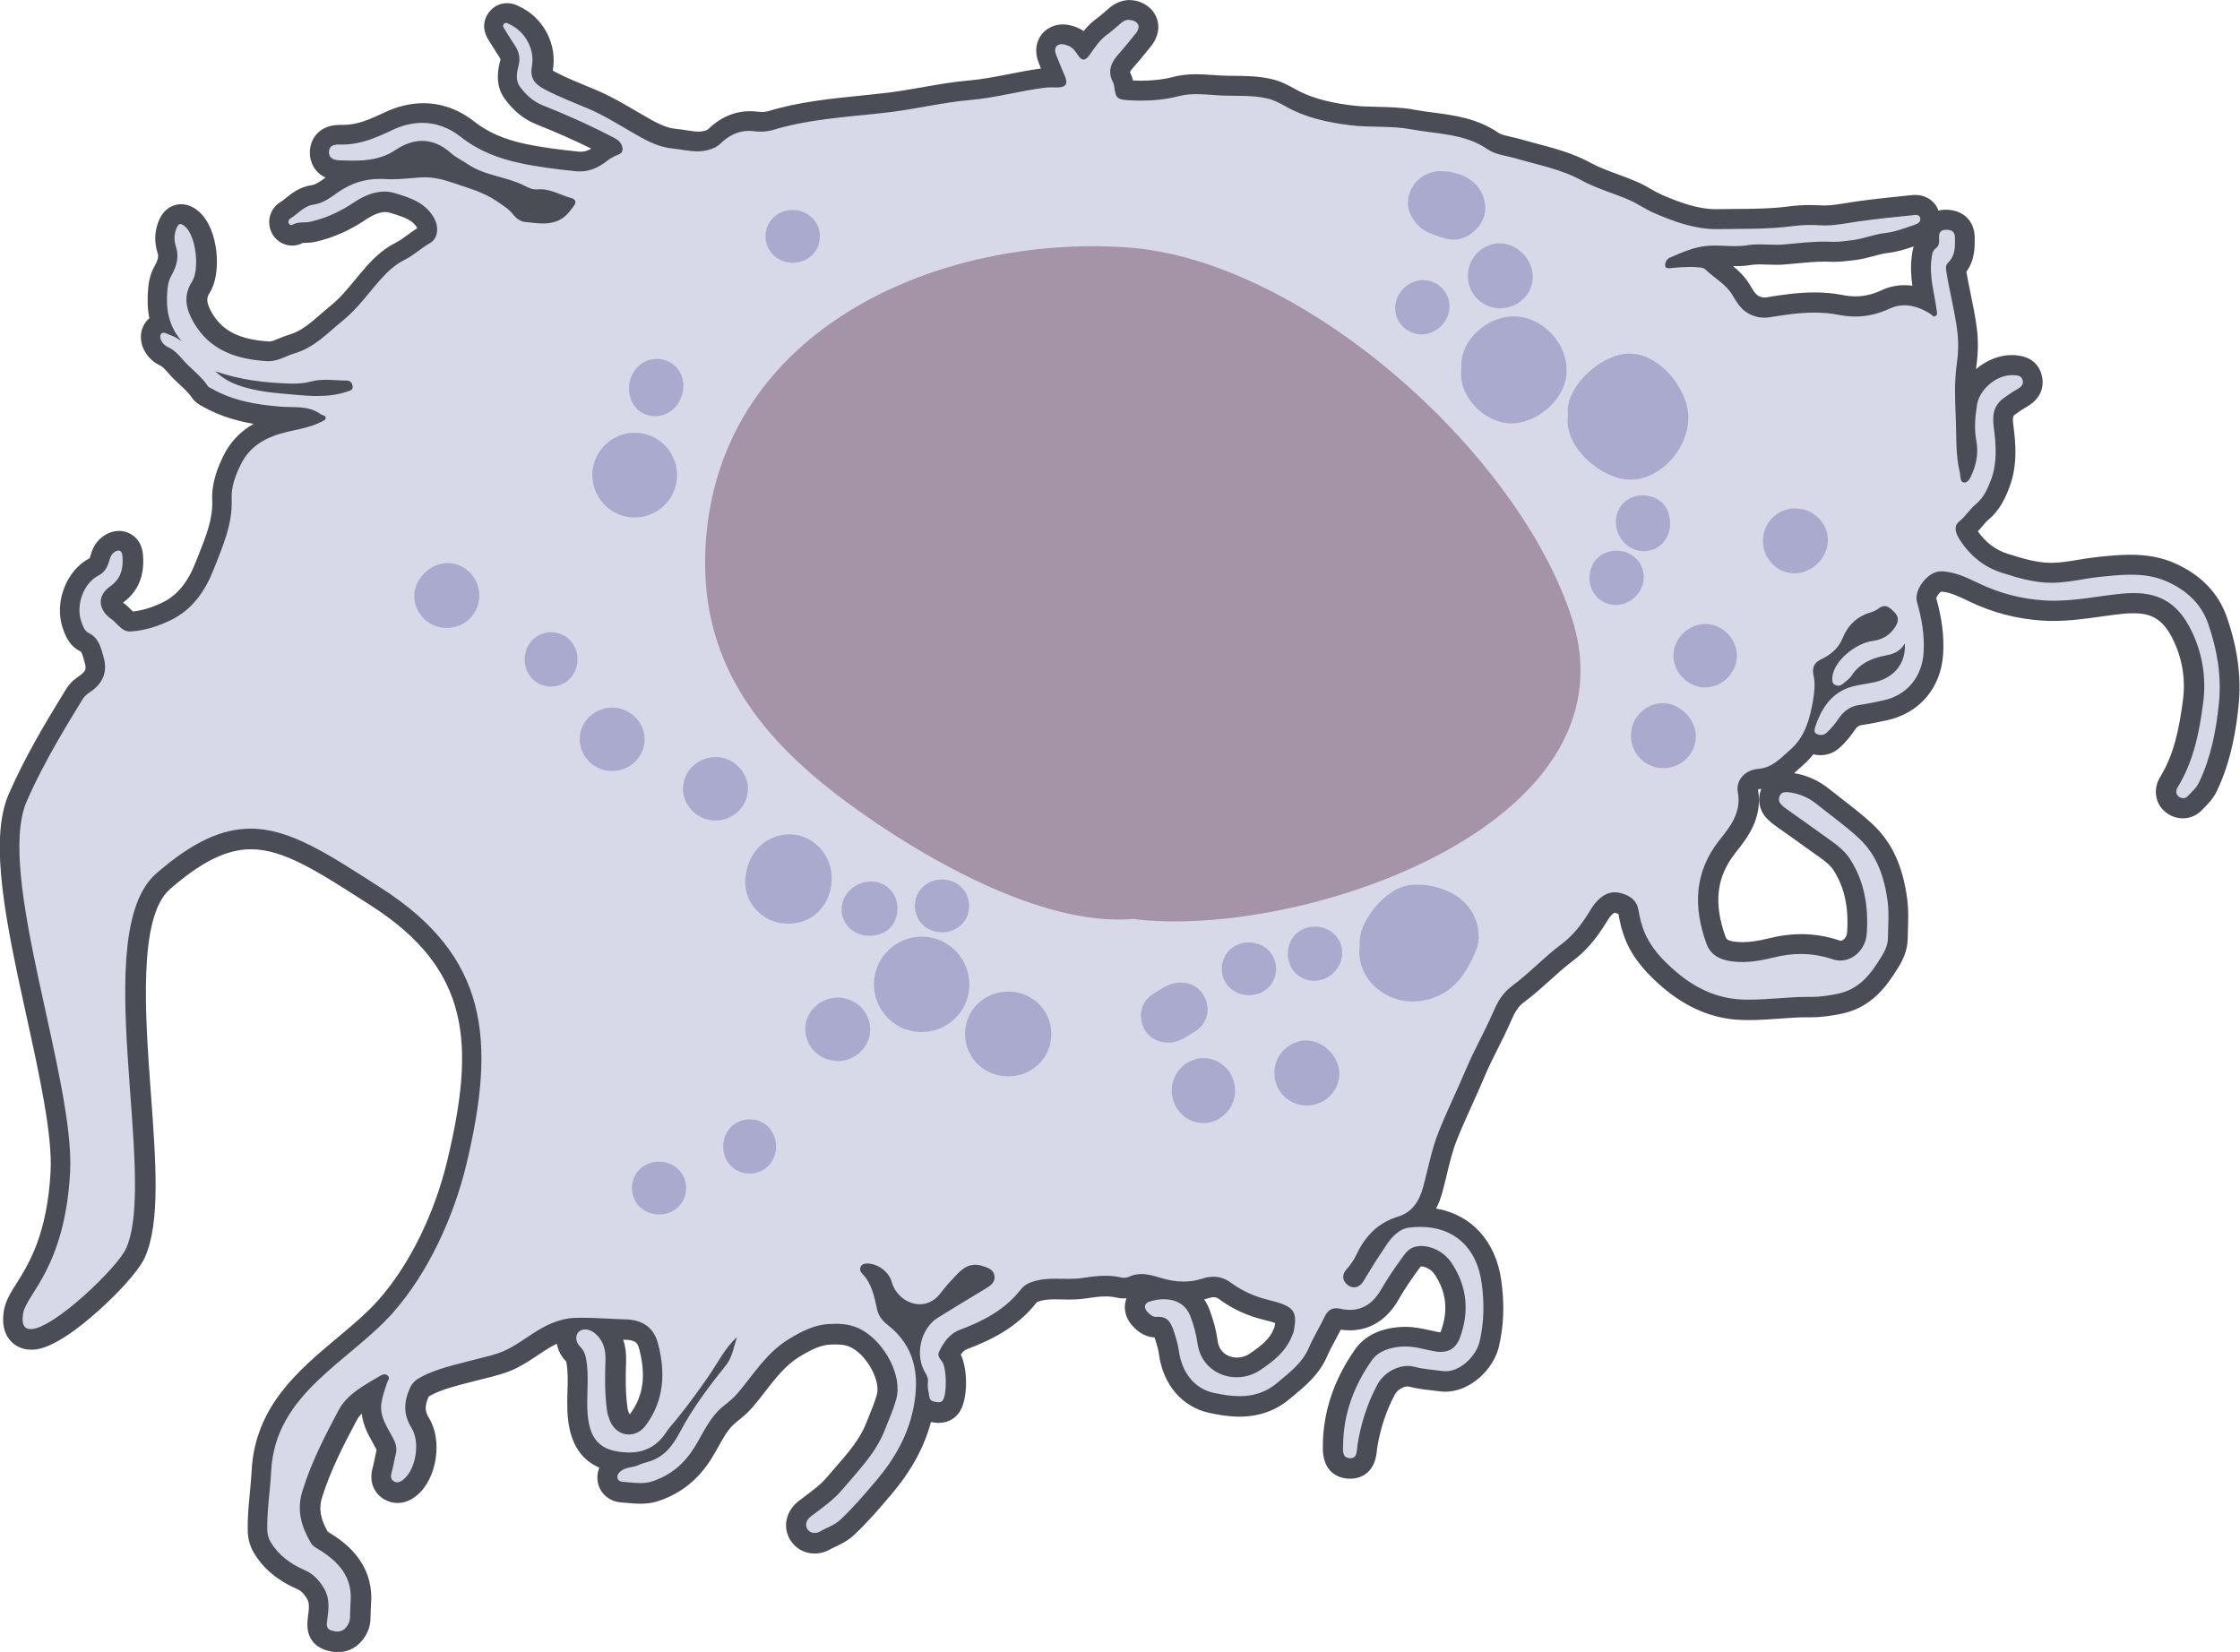 <?xml version='1.0' encoding='utf-8'?>
<ns0:svg xmlns:ns0="http://www.w3.org/2000/svg" viewBox="0 0 446.35 329.22">
  <ns0:defs>
    <ns0:style>
      .cls-1 {
        fill: #807eb7;
      }

      .cls-2 {
        fill: #d7d9e9;
      }

      .cls-3 {
        fill: #4b4d56;
      }

      .cls-4 {
        fill: none;
      }

      .cls-5 {
        clip-path: url(#clippath-1);
      }

      .cls-6 {
        isolation: isolate;
      }

      .cls-7 {
        opacity: .51;
      }

      .cls-7, .cls-8 {
        mix-blend-mode: multiply;
      }

      .cls-9 {
        fill: url(#_10_dpi_20_);
        opacity: .63;
      }

      .cls-10 {
        mix-blend-mode: overlay;
      }

      .cls-11 {
        fill: #a594a8;
      }

      .cls-12 {
        fill: #262425;
      }
    </ns0:style>
    <ns0:pattern id="_10_dpi_20_" data-name="10 dpi 20%" x="0" y="0" width="28.8" height="28.8" patternTransform="translate(-6859.76 -9279.81) rotate(-3.46) scale(.12 -.12)" patternUnits="userSpaceOnUse" viewBox="0 0 28.8 28.8">
      <ns0:g>
        <ns0:rect class="cls-4" x="0" y="0" width="28.8" height="28.8" />
        <ns0:g>
          <ns0:path class="cls-12" d="M28.8,30.24c.8,0,1.44-.64,1.44-1.44s-.64-1.44-1.44-1.44-1.44.64-1.44,1.44.64,1.44,1.44,1.44Z" />
          <ns0:path class="cls-12" d="M14.4,30.24c.8,0,1.44-.64,1.44-1.44s-.65-1.44-1.44-1.44-1.44.64-1.44,1.44.64,1.44,1.44,1.44Z" />
          <ns0:path class="cls-12" d="M28.8,15.84c.8,0,1.44-.65,1.44-1.44s-.64-1.44-1.44-1.44-1.44.64-1.44,1.44.64,1.44,1.44,1.44Z" />
          <ns0:path class="cls-12" d="M14.4,15.84c.8,0,1.44-.65,1.44-1.44s-.65-1.44-1.44-1.44-1.44.64-1.44,1.44.64,1.44,1.44,1.44Z" />
          <ns0:path class="cls-12" d="M7.2,23.04c.79,0,1.44-.64,1.44-1.44s-.65-1.44-1.44-1.44-1.44.64-1.44,1.44.64,1.44,1.44,1.44Z" />
          <ns0:path class="cls-12" d="M21.6,23.04c.8,0,1.44-.64,1.44-1.44s-.65-1.44-1.44-1.44-1.44.64-1.44,1.44.64,1.44,1.44,1.44Z" />
          <ns0:path class="cls-12" d="M7.2,8.64c.79,0,1.44-.64,1.44-1.44s-.65-1.44-1.44-1.44-1.44.64-1.44,1.44.64,1.44,1.44,1.44Z" />
          <ns0:path class="cls-12" d="M21.6,8.64c.8,0,1.44-.64,1.44-1.44s-.65-1.44-1.44-1.44-1.44.64-1.44,1.44.64,1.44,1.44,1.44Z" />
        </ns0:g>
        <ns0:g>
          <ns0:path class="cls-12" d="M0,30.24c.79,0,1.44-.64,1.44-1.44s-.64-1.44-1.44-1.44-1.44.64-1.44,1.44.64,1.44,1.44,1.44Z" />
          <ns0:path class="cls-12" d="M0,15.84c.79,0,1.44-.65,1.44-1.44s-.64-1.44-1.44-1.44-1.44.64-1.44,1.44.64,1.44,1.44,1.44Z" />
        </ns0:g>
        <ns0:g>
          <ns0:path class="cls-12" d="M28.8,1.44c.8,0,1.44-.64,1.44-1.44s-.64-1.44-1.44-1.44-1.44.64-1.44,1.44.64,1.44,1.44,1.44Z" />
          <ns0:path class="cls-12" d="M14.4,1.44c.8,0,1.44-.64,1.44-1.44s-.65-1.44-1.44-1.44-1.44.64-1.44,1.44.64,1.44,1.44,1.44Z" />
        </ns0:g>
        <ns0:path class="cls-12" d="M0,1.44c.79,0,1.44-.64,1.44-1.44S.79-1.44,0-1.44-1.44-.8-1.44,0-.8,1.44,0,1.44Z" />
      </ns0:g>
    </ns0:pattern>
    <ns0:clipPath id="clippath-1">
      <ns0:path class="cls-9" d="M225.79,183.14c-18.48,1.57-42.74-12.68-57.1-23.3-18.24-13.49-29.92-29.11-27.98-52.72,3.43-41.7,46.23-60.3,83.67-57.83,34.93,2.3,78.03,40.62,88.81,73.82,13.53,41.66-54.87,64.2-87.39,60.03Z" />
    </ns0:clipPath>
  </ns0:defs>
  <ns0:g class="cls-6">
    <ns0:g id="Layer_1">
      <ns0:g>
        <ns0:g>
          <ns0:g>
            <ns0:path class="cls-2" d="M67.4,327.22c-.59,0-1.2-.11-1.92-.35-1.69-.55-2.39-1.92-2.11-4.06.32-2.38.46-3.85-.42-5.27-.87-1.41-1.73-2.22-2.88-2.72-3.49-1.52-6-3.6-7.68-6.36-.64-1.05-.96-2.2-.98-3.51-.04-2.53.2-5.02.43-7.43.14-1.45.28-2.94.36-4.4.61-11.84,8.58-18.51,16.29-24.96,3.09-2.59,6.01-5.03,8.45-7.78,6.39-7.21,11.57-17.71,14.22-28.79,5.58-23.36,4.72-39.5-16.13-52.87l-1.26-.81c-9.69-6.22-16.69-10.71-23.68-10.71-5.38,0-10.77,2.6-17.47,8.44-7.14,6.21-5.73,25.43-4.48,42.38.95,12.99,1.85,25.25-1.02,31.68-1.78,3.98-15.01,17.24-20.85,17.24-1.41,0-2.25-.64-2.71-1.18-.83-.99-1.08-2.41-.75-4.34.25-1.48,1.13-2.87,2.24-4.64,2.54-4.03,6.37-10.13,7.09-23.19.42-7.56-2.12-19.14-4.81-31.4-3.7-16.89-7.54-34.37-3.68-43.2,3.3-7.56,7.64-14.66,10.23-18.9.41-.67.77-1.26,1.08-1.77.6-.99,1.46-1.59,2.15-2.08l.12-.08c1.7-1.19,2.23-2.65,1.67-4.59l-.15-.52c-.47-1.68-.77-2.57-1.81-3.08-1.57-.76-2.12-2.4-2.49-3.49-1.4-4.18.65-9.54,4.38-11.48.65-.34.92-.76,1.25-1.96.21-.74.61-1.82,1.74-2.59.65-.44,1.31-.67,1.96-.67,1.25,0,2.59.88,2.77,2.83.33,3.55-.73,6.14-3.25,7.91-.38.27-1.03.82-1.06,1.45-.02.47.31,1.03.92,1.57.01,0,.03.02.03.02.64.41,1.16.93,1.63,1.39.33.33.96.95,1.16.95,2.4-.15,4.82-.83,7.4-2.09,3.36-1.64,5.76-4.54,7.56-9.13l.51-1.3c1.51-3.78,3.06-7.7,2.89-11.77-.13-3.08,1.01-5.84,2.03-7.91,2.52-5.12,7.24-6.76,10.56-7.54.45-.11.9-.2,1.35-.3.8-.18,1.58-.35,2.33-.55-.81-.13-1.69-.14-2.63-.16-.68-.01-1.36-.03-2.03-.08-4.5-.36-9.75-1.1-14.56-3.84l-.13-.07c-.35-.18-.93-.47-1.35-1.1-.68-1.02-1.62-1.9-2.61-2.83-.74-.69-1.5-1.4-2.2-2.21-.75-.87-1.44-1.62-2.31-2.01-2.06-.94-3.2-3.31-2.43-5.07.35-.79.98-1.33,1.77-1.52-.8-2.57-.74-5.04-.56-6.94.09-.96.3-2.24,1.07-3.59.9-1.57,1.11-2.82.7-4.07-.56-1.72-.5-3.49.19-5.1.71-1.67,1.8-2.03,2.6-2.03.95,0,1.68.52,2.21.97,3.18,2.7,3.78,10.54,1.78,13.62-1.15,1.76-1.04,3.55.35,5.98,2.45,4.28,6.49,6.38,13.1,6.79.06,0,.12,0,.18,0,.82,0,1.66-.35,2.63-.76.62-.26,1.25-.52,1.95-.73,2.67-.78,4.77-2.6,6.99-4.53.66-.57,1.32-1.15,2-1.7,1.88-1.53,3.41-3.38,5.03-5.34.71-.86,1.42-1.71,2.16-2.55,1.84-2.07,3.56-3.46,5.42-4.39.84-.42,1.62-.99,2.44-1.6.79-.58,1.61-1.19,2.55-1.71.44-.24.51-1.29.14-2.03-1.21-2.42-3.47-3.26-6.79-4.26-.48-.14-.98-.22-1.49-.22-1.48,0-3.14.61-4.94,1.81-3.08,2.06-6.13,3.41-9.34,4.14-.63.14-1.21.16-1.73.18-.62.02-1.01.04-1.26.19-.39.23-.83.34-1.28.34-1.1,0-2.05-.69-2.42-1.75-.43-1.25.06-2.58,1.18-3.24.4-.24.81-.57,1.24-.92,1.04-.84,2.33-1.89,4.24-2.15,1.18-.16,2.32-.96,3.52-1.81l.56-.39c2.01-1.39,4.12-2.27,6.38-2.68-.83.07-1.63.09-2.4.09-.84,0-1.68-.03-2.53-.05h-.21c-3.02-.1-4.06-2.03-4.03-3.66.01-.82.34-3.49,3.96-3.49.13,0,.65.01.78.01,3.1,0,5.9-1.21,8.97-2.66,2.31-1.1,4.63-1.65,6.89-1.65,3.2,0,6.22,1.1,8.97,3.26,2.95,2.33,6.48,3.86,11.1,4.84,3.6.76,7.27,1.19,10.68,1.55.21.02.42.03.62.03,1.43,0,2.79-.54,4.18-1.65.61-.49,1.28-.86,1.85-1.16.02,0,.03-.02.05-.03-.02-.01-.04-.02-.06-.03-4.43-2.32-9.19-4.49-14.15-6.46-2.08-.82-3.85-2.26-5.4-4.39-1.56-2.14-.91-4.65-.6-5.85.25-.96.11-1.62-.52-2.55-.43-.63-.83-1.27-1.23-1.92-.24-.39-.48-.78-.73-1.17-1.28-1.98-.3-3.25.19-3.71.48-.45,1.09-.7,1.73-.7s1.13.24,1.42.39l.1.05c4.05,1.82,6.41,6.29,5.62,10.63-.23,1.25.05,1.66,1.77,2.55,2.03,1.05,4.22,1.96,6.35,2.84.6.25,1.19.49,1.79.74,2.62,1.1,5.04,2.52,7.38,3.89.5.29,1.9,1.1,1.9,1.1,2.33,1.35,4.52,2.62,7.05,2.86.68.06,1.36.17,2.03.27.97.15,1.88.29,2.75.29.6,0,1.13-.07,1.62-.21.78-.22,1.22-.43,1.57-.77,2.11-2.05,4.48-3.09,7.05-3.09.43,0,.88.03,1.32.09.34.04.68.07,1.01.07.67,0,1.32-.09,1.91-.27,5.93-1.79,12.04-2.41,17.95-3,1.86-.19,3.73-.38,5.58-.6,2.31-.28,4.67-.69,6.94-1.1,2.99-.53,6.08-1.07,9.2-1.34,2.7-.23,5.32-.74,8.1-1.29,2.19-.43,4.45-.87,6.74-1.16.51-.06.98-.07,1.33-.07h.83c-.13-.31-.27-.63-.4-.95-.39-.93-.79-1.87-1.15-2.81-.65-1.69-.33-3.25.84-4.15.6-.46,1.34-.71,2.13-.71s1.49.23,2.02.44c1.12.43,1.86,1.21,2.38,1.9.94-1.33,2-2.82,3.6-3.95.54-.38,1.07-.85,1.63-1.34.34-.3.69-.6,1.04-.89.81-.67,1.76-1.02,2.74-1.02s1.82.33,2.56.94c.42.35,2.39,2.26,0,5.14-.33.4-.66.81-.99,1.22-.71.87-1.43,1.77-2.22,2.64-1.51,1.67-1.52,2.49-.99,3.51.31.59.43,1.2.5,1.76.04.33.08.54.11.69.16.02.4.05.78.07.85.05,1.68.08,2.47.08,2.57,0,4.87-.27,7.04-.84,1.2-.31,2.47-.46,3.98-.46,1.1,0,2.19.08,3.24.15.48.03.97.07,1.45.1.95.05,1.91.06,2.91.07,2.26.02,4.6.04,6.97.59,1.63.37,2.96,1.11,4.24,1.82,4.01,2.23,8.33,3,12.04,3.47,1.7.21,3.42.25,5.23.29,2.31.05,4.7.1,7.06.55,1.26.24,2.52.4,3.87.58,4.09.53,8.32,1.08,12.19,3.76.76.52,1.91.78,3.13,1.05.64.14,1.29.29,1.9.47,1.1.32,2.2.62,3.31.91,3.36.89,6.83,1.81,10.11,3.6,1.74.95,3.63,1.65,5.64,2.39,1.19.44,2.42.89,3.62,1.41.99.42,1.88.93,2.75,1.43.8.46,1.55.89,2.33,1.22,3.66,1.58,7.58,3.04,11.54,3.04h.3c1.17-.02,2.34-.03,3.52-.04,3.65-.02,7.42-.05,11.05-.53,1.29-.17,2.63-.26,3.98-.26.67,0,1.34.02,2,.06.28.02.55.03.83.03,1.55,0,3.1-.25,4.74-.52.62-.1,1.24-.2,1.86-.29,3.48-.49,6.96-.85,10.52-1.2l.17-.02c.26-.03.54-.06.82-.06,1.74,0,2.62,1.13,2.86,2.19.22.98.18,2.78-2.59,3.73l-.65.23c-1.74.6-3.53,1.23-5.46,1.45-.99.11-1.98.38-3.03.66-1.12.3-2.29.62-3.55.76l-.62.07c-1.02.13-2.07.25-3.18.25-.2,0-.41,0-.61-.01-.44-.02-.87-.03-1.31-.03-2.04,0-4.07.19-6.21.4-.58.06-1.16.11-1.74.16-.51.05-1.06.07-1.68.07-.58,0-1.17-.02-1.75-.04-.54-.02-1.08-.04-1.62-.04-.81,0-1.46.05-2.05.14-.85.14-1.74.21-2.8.21-.7,0-1.41-.03-2.11-.06-.65-.03-1.29-.05-1.94-.05-.51,0-.96.02-1.37.05-.58.05-1.15.15-1.72.29.66.05,1.75.14,2.68,1.04.53.51,1.14.99,1.78,1.49,1.33,1.03,2.83,2.21,3.87,3.98.52.88,1.17,1.98,1.9,2.55.79.62,1.77.96,2.77.96.25,0,.5-.02.75-.06,2.91-.49,6.03-.94,9.18-.94,1.85,0,3.52.15,5.13.47,1.08.21,2.08.31,3.05.31,2.03,0,3.98-.46,6.13-1.45,1.13-.52,2.34-.78,3.6-.78,1.33,0,2.71.3,4.08.87-.03-.16-.06-.33-.09-.49-.46-2.49-.93-5.06-.57-7.83l.03-.21c.11-.88.27-2.2,1.49-3.2,0-.11,0-.25,0-.35v-.23c-.04-1.11.27-2,.9-2.65.62-.64,1.47-.96,2.53-.96,2.71,0,3.71,1.78,3.74,3.44.04,1.98.09,4.37-1.77,6.35.01.08.02.16.04.24.28,1.76.63,3.47.98,5.14.46,2.2.93,4.48,1.22,6.79.28,2.22.24,4.62-.11,7.12-.45,3.17-.34,6.47-.2,9.67.07-.72.17-1.43.28-2.13.62-4.07,4.78-7.64,8.92-7.64.14,0,.28,0,.42.01h.1c.82.05,2.98.18,3.57,2.51.29,1.15.18,2.78-2.02,4.04-.85.49-1.69,1.04-2.55,1.68-1.14.85-1.42,1.83-1.13,4.04.44,3.4.79,7.35-.64,11.21-.77,2.08-1.74,4.23-3.68,5.82-.46.38-.88.88-1.33,1.4-.54.64-1.15,1.36-1.94,1.99.03.15.12.44.39.86,1.84,2.95,4.32,4.94,7.37,5.91,3.41,1.09,6.27,1.92,9.33,1.92h.32c1.77-.04,3.52-.33,5.37-.63,1.22-.2,2.48-.41,3.76-.54l.15-.02c2.01-.21,4.1-.42,6.19-.42,3.14,0,5.68.48,8.01,1.52,4.69,2.09,7.82,5.32,9.31,9.6,2.03,5.86,2.77,11.28,2.25,16.56-.67,6.84-1.95,11.94-4.15,16.54-.57,1.2-1.43,2.07-2.18,2.83-.15.16-.31.31-.46.47-.62.65-1.44,1.01-2.33,1.01-.78,0-1.56-.28-2.19-.79-1.32-1.06-1.58-2.88-.63-4.42,2.86-4.65,3.99-9.78,4.81-16.05.6-4.62-.12-9.07-2.16-13.25-2.2-4.52-5.02-6.37-9.73-6.37-.66,0-1.38.04-2.13.11-1.56.15-3.15.38-4.7.59-2.93.41-5.96.83-9.06.83-.72,0-1.44-.02-2.13-.07-4.82-.33-9.3-1.49-13.67-3.58l-.41-.19c-2.15-1.03-4.19-2-6.37-2.01-.46,0-1.31.5-2.01,1.42-.66.88-.89,1.75-.78,2.16,1.15,4.02,1.59,7.44,1.39,10.75-.37,5.8-4.06,10.15-9.63,11.36-1.57.34-3.25.69-4.98.94-1.27.18-2.08,1.02-2.54,1.68-.72,1.05-1.63,2.27-2.85,3.35-.7.62-1.54.94-2.43.94-.6,0-1.2-.15-1.78-.43-.13-.07-.26-.14-.38-.23-.68,1.12-1.54,2.18-2.64,3.14-.28.25-.56.5-.84.75-1.7,1.55-3.62,3.3-6.71,3.54-.8.06-1.49.4-1.9.93-.31.4-.42.87-.33,1.38.89,4.9-1.81,8.29-3.97,11.02-4.31,5.43-5.05,11.37-2.39,18.79.36,1.01,1.05,1.99,3.61,2.29.53.06,1.09.09,1.65.09,2.15,0,4.31-.47,5.94-.88,1.95-.48,3.88-.73,5.75-.73,2.38,0,4.75.4,7.06,1.18.26.09.54.14.82.14,1.67,0,3.14-1.57,3.28-3.5.37-5.44-.61-9.89-3.01-13.63-.74-1.16-1.79-2.04-3.12-3.01-1.93-1.4-3.87-2.77-5.81-4.15-1.14-.81-2.29-1.62-3.43-2.44-.46-.33-.84-.69-1.12-.98-1.03-1.04-1.3-2.44-.75-3.82.52-1.29,1.66-2.03,3.12-2.03.11,0,.22,0,.34.01,2.54.16,5,1.16,7.14,2.88.91.74,1.84,1.45,2.76,2.17,1.89,1.46,3.84,2.97,5.65,4.65,3.54,3.3,5.56,7.7,6.36,13.85.25,1.91.19,3.76.13,5.55-.02.66-.04,1.32-.05,1.97-.02,1.95-.85,3.56-1.58,4.73-2.25,3.66-4.89,7.33-10.2,8.36-1.66.33-3.46.63-5.4.63h-.84c-1.88,0-3.72.13-5.68.27-1.94.14-3.95.28-5.97.28-.49,0-.98,0-1.48-.03-5.18-.2-10.09-2.28-14.58-6.19-2.46-2.14-5.18-4.84-6.69-8.61-.55-1.37-.95-2.86-1.23-4.54-.15-.94-.49-1.46-2.01-1.9-.29-.08-.55-.12-.79-.12-.44,0-1.01.11-1.89.96-.58.55-1.04,1.3-1.52,2.08-1.89,3.08-3.82,5.29-6.1,6.99-1.6,1.19-3.08,2.53-4.64,3.94-1.59,1.44-3.23,2.92-5.02,4.24-1.57,1.16-2.37,2.53-3.23,4.5-.81,1.86-1.72,3.69-2.6,5.46-.93,1.85-1.89,3.77-2.69,5.68-.79,1.87-1.63,3.74-2.45,5.54-1.05,2.32-2.13,4.71-3.08,7.09-.93,2.32-1.51,4.74-2.14,7.31-.27,1.11-.54,2.23-.84,3.33-.66,2.43-1.68,4.28-3.1,5.58.19,0,.39,0,.58,0,7.77,0,13.08,4.83,14.2,12.91.62,4.5.47,8.58-.47,12.5-.83,3.48-4.62,7.36-8.72,7.36-.31,0-.63-.02-.94-.07-.54-.08-1.09-.14-1.64-.2-1.33-.15-2.71-.31-4.12-.69-.24-.06-.5-.1-.78-.1-1.66,0-3.51,1.13-4.31,2.62-1.87,3.47-3.14,7.34-3.79,11.5-.02.15-.04.31-.05.47-.22,2.52-1.35,3.8-3.33,3.8-.11,0-.22,0-.34-.01-2.17-.17-3.22-1.68-3.11-4.47v-.34c.1-6.24,2.16-12.24,6.11-17.85,1.54-2.18,4.25-3.42,7.84-3.59.17,0,.34-.01.51-.01,1.58,0,3.01.32,4.4.63.57.13,1.13.25,1.7.36.32.06.62.09.89.09.89,0,1.5-.25,1.97-1.52,1.74-4.74,1.26-9.03-1.46-13.1-1.14-1.71-3.06-2.49-4.36-2.49-.25,0-.49.03-.7.08-.53.13-.84.51-1.48,1.4l-.17.24c-1.22,1.69-2.63,3.7-3.86,5.87-1.94,3.41-4.64,5.14-8.02,5.14-.76,0-1.56-.09-2.38-.27-.13-.03-.25-.04-.34-.04-.11,0-.23,0-.47.51-.45.93-.93,1.84-1.4,2.72-.64,1.2-1.25,2.33-1.76,3.51-1.35,3.11-3.75,5.11-6.08,7.04l-.82.68c-2.44,2.06-5.29,3.06-8.72,3.06-1.64,0-3.36-.22-5.58-.71-4.58-1.01-7.75-4.76-8.49-10.03-.16-1.13-.49-2.24-.79-3.17-.61-1.9-.79-1.9-1.27-1.9-.08,0-.16,0-.24.01-.1,0-.21.01-.31.01-1.49,0-2.53-.97-3.19-1.7-.83-.92-1.15-2.03-.89-3.06.25-.98,1.01-1.76,2.08-2.14,1.16-.41,2.4-.62,3.6-.62h.04c-.4-.09-.8-.21-1.21-.33-1.05-.32-2.24-.68-3.29-.68-.61,0-1.14.11-1.66.36-.68.32-1.37.38-1.83.38-.38,0-.75-.04-1.1-.13-.78-.19-1.62-.28-2.55-.28-1.37,0-2.72.19-4.36.43-.88.13-1.8.19-3,.19-.45,0-.9,0-1.36-.02-.43,0-.86-.01-1.29-.01-1.02,0-2.21.04-3.35.33-1.01.26-1.58.56-1.96,1.05-3.72,4.76-8.87,7.12-12.94,8.64-1.36.51-2.16,1.53-2.94,3.01.05.07.1.13.13.17,1.54,1.89,1.67,8.32.2,10.26-.56.75-1.41,1.16-2.38,1.16-.25,0-.5-.03-.75-.06,0,0-.1-.01-.1-.01-1.01-.13-1.68-.5-2.13-.93-.01.08-.03.16-.04.24-1.03,5.48-3.62,10.61-7.93,15.7-2.12,2.51-4.53,5.35-7.27,7.92-1.03.97-2.2,1.52-3.22,2.01-.42.2-.85.4-1.26.63-.62.36-1.32.54-2.03.54-1.36,0-2.56-.69-3.21-1.83-.97-1.7-.47-3.73,1.24-5.05.4-.31.8-.61,1.21-.91,1.75-1.31,3.41-2.56,4.73-4.13.56-.66,1.13-1.32,1.7-1.97,2.59-2.98,5.04-5.79,6.43-9.3.18-.45.36-.89.54-1.33.64-1.57,1.24-3.06,1.68-4.62.99-3.52-1.84-9.2-5.72-11.47-1.26-.74-2.57-1.05-4.38-1.05-.41,0-.83.01-1.25.04-2.38.12-4.56,1.19-7.11,2.74-2.99,1.83-5.07,4.51-7.28,7.35-.78,1-1.59,2.04-2.44,3.04-.93,1.09-2.02,1.96-2.98,2.73-1.84,1.47-2.94,3.44-4.11,5.52-.43.78-.87,1.55-1.34,2.3-2.33,3.75-5.53,6.31-9.5,7.6-.89.29-1.85.43-2.95.43-.83,0-1.63-.08-2.41-.15-.43-.04-.86-.08-1.29-.11-1.44-.09-2.6-1.08-2.83-2.42-.12-.72-.1-2.12,1.44-3.3.15-.11.29-.21.44-.3-5.19-.79-7.65-4.05-7.9-10.33-.05-1.3-.02-2.58.02-3.82.06-2.02.11-3.93-.2-5.8-.13-.76-.32-1.21-.65-1.54-.89-.87-1.39-2.05-1.36-3.23.01-.64.17-1.24.46-1.76-1.85.33-3.78,1.19-6.08,2.7-.35.23-.71.47-1.06.7-1.32.88-2.69,1.8-4.15,2.53-1.87.93-3.87,1.42-5.8,1.9-.55.13-1.09.27-1.63.41-.57.15-1.15.3-1.72.45-2.8.72-5.44,1.4-7.88,2.65-.82.42-1.18.77-1.45,1.37-1.03,2.32-.96,4.12.22,6,2.25,3.61,1.29,10.06-1.91,12.79-.32.28-1.31,1.11-2.64,1.11-.53,0-1.05-.13-1.53-.39-.7-.37-2.25-1.52-1.48-4.19.16-.55.27-1.14.4-1.76.12-.58.23-1.16.38-1.72.12-.46.11-.87-.25-1.61-.23-.46-.48-.91-.74-1.36-1.06-1.88-2.37-4.22-1.87-7.2.11-.67.27-1.3.44-1.92-2.19,1.32-4.17,2.68-5.26,4.74-2.63,4.93-5.35,10.21-7.06,15.78-.87,2.81-.4,5.43,1.55,8.76.05.07.37.26.56.37.14.08.29.17.43.25,3.29,2.05,7.61,5.54,7.17,12.03-.07,1.04-.1,2.13-.12,3.18-.03,1.3-.51,2.44-1.43,3.42-.82.88-1.88,1.35-3.07,1.35ZM120.59,264.83c1.55,1.61,2.29,3.77,2.18,6.45-.12,2.9-.17,6.32.3,9.67.06.39.19.85.42,1.44.38.97,1.11,1.56,1.94,1.56.66,0,1.31-.38,1.81-1.06,2.93-3.98,3.6-8.75,2.06-14.58-.59-2.21-1.99-3.23-4.53-3.29-1.22-.03-2.44-.09-3.67-.16-.17,0-.35-.02-.52-.03ZM234.79,257.43c2.02.68,3.54,2.14,4.34,4.23.76,1.99,1.28,3.95,1.54,5.85.47,3.48,3.26,5.03,5.82,5.03,1.31,0,2.59-.4,3.7-1.15,2.16-1.48,4.36-3.13,5.4-5.63l.12-.27c.09-.21.19-.45.22-.57.54-2.8.55-2.86-3.59-3.85-3.06-.73-5.76-1.98-8.27-3.82-.67-.5-1.4-.74-2.22-.74-.5,0-1.02.09-1.57.27-1.39.46-2.86.69-4.35.69-.37,0-.75-.01-1.13-.04ZM175,254.79c.92,1.73,1.33,3.59,1.7,5.29l.11.48c.16.73.58,1.33,1.35,1.93,1.51,1.17,2.75,2.47,3.73,3.9.56-1.81,1.56-3.39,2.87-4.55-.46.1-.93.15-1.41.15-3.4,0-6.56-2.49-7.51-5.92-.13-.46-.44-.91-.84-1.28ZM194.37,254.12c-.94,0-1.68.76-2.82,2-.25.27-.5.54-.75.8-.48.49-.92,1.05-1.39,1.65l-.38.48c1.77-1.08,3.55-2.16,5.33-3.23l1.14-.69c.43-.26.63-.41.73-.51-.17-.09-.66-.25-.98-.34-.35-.11-.63-.16-.87-.16ZM269.85,254.57s0,.01,0,.01c.02,0,.09-.07.18-.21.17-.27.34-.54.5-.81-.24.3-.48.59-.73.88-.02.02-.03.04-.05.06.02.02.05.05.09.08ZM274.4,247.45c-.81.9-1.51,1.97-2.12,3.23.36-.57.72-1.13,1.11-1.69.23-.33.44-.66.66-1,.12-.18.23-.36.36-.55ZM363.61,137.23c0,.18-.02.37-.03.56.08-.08.17-.17.26-.25-.08-.1-.16-.21-.22-.31ZM375.99,132.65c-1.68.33-2.94.83-3.92,1.58.35-.06.7-.13,1.04-.21,1.18-.26,2.14-.73,2.88-1.38ZM363.34,133.53s-.03.09,0,.32c.04-.14.08-.29.12-.43-.09.07-.12.11-.12.11h0ZM375.56,122.92c-.6.46-1.35.82-2.24,1.09-1.66.5-2.86,1.42-3.72,2.86,1.12-.57,2.27-.95,3.35-1.09,1.39-.18,2.33-.75,3.04-1.85.12-.19.18-.31.21-.38-.03-.04-.07-.09-.15-.16-.12-.12-.33-.32-.5-.46ZM391.87,88.11c.02.79.06,1.57.13,2.34.06-.77.02-1.55-.12-2.32,0,0,0,0,0-.01ZM84.8,33.4c1.9,0,3.89.38,6.25,1.18.5.17,1,.34,1.51.5,2.65.87,5.39,1.77,7.89,3.5l.48.33c1.03.7,2.2,1.49,3.12,2.67.53.68.93.71,1.08.73.34.03.69.07,1.03.1.79.09,1.53.17,2.25.17.8,0,1.45-.1,2.05-.32.65-.24,1.14-.66,1.65-1.26-.31-.12-.62-.23-.92-.35-1.16-.45-2.26-.88-3.31-.88-.14,0-.28,0-.42.02-.17.02-.33.03-.49.03-1.25,0-2.27-.51-3.01-.89l-.26-.13c-1.38-.68-2.9-1.11-4.52-1.56-2.31-.64-4.7-1.31-6.89-2.8-.36-.24-.74-.47-1.12-.69-.8-.47-1.63-.96-2.39-1.65-1.48-1.33-2.94-1.97-4.47-1.97-1.33,0-2.75.5-4.23,1.5-1.81,1.21-3.68,1.83-5.49,2.14.43-.03.86-.05,1.3-.05.36,0,.73.01,1.1.03.39.02.79.03,1.18.03,1.34,0,2.69-.11,4.12-.23.5-.04,1-.08,1.5-.12.34-.02.68-.04,1.01-.04Z" />
            <ns0:path class="cls-3" d="M225.18,4c.45,0,.89.16,1.27.47.82.69.35,1.6-.25,2.33-1.05,1.26-2.05,2.57-3.15,3.79-1.55,1.7-2.48,3.48-1.28,5.78.17.33.24.73.29,1.11.28,2.06.57,2.35,2.75,2.49.87.05,1.73.08,2.59.08,2.53,0,5.05-.25,7.54-.9,1.15-.3,2.31-.39,3.48-.39,1.53,0,3.06.16,4.58.25,3.18.18,6.39-.11,9.54.61,1.37.32,2.56.98,3.76,1.65,3.96,2.2,8.25,3.12,12.71,3.68,4.06.51,8.21.07,12.18.82,5.16.97,10.63.79,15.29,4.01,1.54,1.07,3.72,1.24,5.61,1.8,4.39,1.3,8.91,2.1,13.03,4.35,2.97,1.62,6.3,2.54,9.43,3.88,1.75.75,3.3,1.89,5.07,2.65,3.96,1.71,8.07,3.2,12.33,3.2.11,0,.23,0,.34,0,4.92-.09,9.87.07,14.79-.58,1.22-.16,2.47-.24,3.72-.24.63,0,1.25.02,1.87.06.32.02.64.03.95.03,2.33,0,4.59-.51,6.88-.83,3.46-.49,6.95-.84,10.43-1.19.23-.02.52-.08.79-.08.41,0,.79.12.91.63.21.92-.77,1.22-1.35,1.42-1.84.63-3.71,1.34-5.62,1.56-2.26.25-4.33,1.16-6.59,1.43-1.19.14-2.37.32-3.56.32-.17,0-.35,0-.52-.01-.47-.02-.93-.03-1.4-.03-2.72,0-5.42.33-8.12.57-.5.04-1,.06-1.5.06-1.12,0-2.25-.08-3.37-.08-.79,0-1.58.04-2.38.17-.82.14-1.65.18-2.48.18-1.35,0-2.71-.11-4.05-.11-.52,0-1.03.02-1.54.06-2.6.23-5.06,1.32-7.46,2.37-.66.29-.95,1.1-.87,1.64.05.36.35.45.69.45.26,0,.54-.05.75-.07,1.17-.09,2.33-.19,3.49-.19.48,0,.96.02,1.44.06.61.05,1.22.03,1.7.5,1.75,1.7,4.02,2.84,5.32,5.05.66,1.13,1.39,2.33,2.39,3.12,1.14.89,2.55,1.38,4,1.38.36,0,.72-.03,1.08-.09,2.93-.49,5.91-.92,8.85-.92,1.6,0,3.19.12,4.75.43,1.2.24,2.34.35,3.44.35,2.39,0,4.61-.55,6.97-1.64.9-.41,1.83-.6,2.77-.6,1.79,0,3.61.68,5.25,1.75.22.15.43.48.71.48.08,0,.17-.03.27-.09.45-.3.26-.76.21-1.2-.44-3.36-1.49-6.66-1.03-10.12.11-.84.14-1.65.89-2.2.75-.55.64-1.34.62-2.11-.03-.98.32-1.56,1.43-1.56,1.06,0,1.72.37,1.74,1.49.04,1.83.09,3.66-1.38,5.09-.55.53-.43,1.15-.32,1.84.62,3.95,1.68,7.82,2.17,11.79.28,2.21.2,4.43-.11,6.59-.51,3.62-.34,7.27-.19,10.84.15,3.53-.06,7.14.78,10.65.19.77,0,1.99.87,2.08.03,0,.06,0,.09,0,.76,0,1.19-1,1.54-1.81.91-2.13,1.22-4.3.8-6.59-.44-2.36-.22-4.71.14-7.06.47-3.09,3.86-5.94,6.94-5.94.1,0,.2,0,.3,0,.77.05,1.62.05,1.86,1,.23.91-.35,1.39-1.08,1.81-.95.54-1.85,1.15-2.74,1.8-2.11,1.56-2.22,3.61-1.92,5.9.44,3.45.71,6.9-.53,10.26-.69,1.87-1.52,3.69-3.08,4.97-1.24,1.02-2.01,2.41-3.29,3.42-1.16.91-.72,2.32-.01,3.45,2.02,3.24,4.83,5.6,8.46,6.76,3.23,1.03,6.48,2.01,9.94,2.01.12,0,.24,0,.36,0,3.15-.06,6.19-.86,9.29-1.18,2.04-.21,4.1-.43,6.14-.43,2.46,0,4.89.32,7.2,1.35,3.74,1.66,6.8,4.29,8.23,8.43,1.77,5.11,2.68,10.31,2.15,15.71-.54,5.48-1.57,10.85-3.96,15.88-.53,1.11-1.46,1.92-2.28,2.79-.25.26-.56.38-.88.38s-.66-.13-.94-.35c-.6-.48-.54-1.23-.18-1.81,3.18-5.17,4.32-10.93,5.09-16.84.66-5.07-.16-9.9-2.34-14.39-2.65-5.43-6.29-7.49-11.53-7.49-.74,0-1.52.04-2.32.12-4.52.44-8.98,1.41-13.56,1.41-.66,0-1.32-.02-1.99-.07-4.59-.31-8.81-1.42-12.95-3.39-2.38-1.13-4.84-2.38-7.62-2.4,0,0,0,0-.01,0-2.52,0-5.4,3.71-4.7,6.13.95,3.29,1.53,6.6,1.31,10.07-.3,4.83-3.28,8.5-8.06,9.53-1.61.35-3.21.68-4.85.92-1.59.23-2.96,1.15-3.9,2.53-.74,1.08-1.54,2.11-2.53,2.99-.35.31-.73.44-1.11.44-.3,0-.61-.08-.9-.23-.52-.26-.4-.89-.25-1.35,1.09-3.28,2.79-6.19,6.07-7.61,1.77-.77,3.82-.89,5.74-1.32,3.93-.88,6.31-3.76,6.06-7.74-1.01,1.76-2.46,2.15-3.92,2.43-2.74.53-5.11,1.58-6.72,4.02-.44.67-1.17,1.16-1.81,1.68-.25.21-.54.3-.82.3-.25,0-.51-.08-.73-.21-.5-.31-.49-.83-.45-1.45.22-3.19,4.61-6.81,8.05-7.26,1.93-.26,3.4-1.13,4.45-2.74.7-1.07.85-2.03-.21-3.07-.63-.61-1.19-1.14-1.87-1.14-.36,0-.76.15-1.22.5-.46.36-1.05.61-1.62.78-2.72.81-4.51,2.59-5.57,5.19-.79,1.94-2.29,3.19-4.13,4.08-1.4.67-1.99,1.52-1.62,3.27.34,1.57.18,3.32-.1,4.93-.63,3.68-1.56,7.29-4.57,9.9-1.89,1.65-3.54,3.59-6.38,3.8-2.57.2-4.49,2.22-4.04,4.66.73,4.04-1.49,6.8-3.63,9.49-5.09,6.41-5.26,13.32-2.65,20.63.87,2.42,2.85,3.32,5.26,3.6.63.07,1.26.11,1.88.11,2.18,0,4.3-.41,6.42-.93,1.77-.44,3.52-.67,5.27-.67,2.14,0,4.27.35,6.41,1.07.49.17.98.24,1.46.24,2.63,0,5.06-2.3,5.27-5.37.36-5.25-.4-10.29-3.32-14.84-.95-1.48-2.25-2.55-3.63-3.55-3.06-2.22-6.16-4.39-9.24-6.59-.31-.22-.59-.49-.86-.76-.48-.48-.56-1.04-.31-1.67.25-.61.7-.78,1.26-.78.07,0,.14,0,.21,0,2.28.15,4.34,1.1,6,2.44,2.77,2.24,5.7,4.3,8.31,6.73,3.64,3.39,5.11,7.82,5.74,12.64.31,2.43.08,4.84.06,7.25-.01,1.39-.61,2.61-1.28,3.7-2.11,3.43-4.35,6.56-8.88,7.45-1.7.33-3.33.59-5.02.59-.08,0-.17,0-.25,0-.2,0-.4,0-.59,0-3.89,0-7.76.55-11.65.55-.47,0-.94,0-1.4-.03-5.2-.2-9.58-2.43-13.35-5.7-2.49-2.17-4.86-4.63-6.15-7.85-.54-1.34-.88-2.73-1.11-4.12-.34-2.06-1.57-2.96-3.43-3.5-.47-.14-.92-.2-1.34-.2-1.24,0-2.27.56-3.27,1.51-.78.74-1.32,1.63-1.86,2.51-1.51,2.45-3.23,4.66-5.58,6.41-3.39,2.52-6.27,5.68-9.65,8.17-1.97,1.45-2.96,3.2-3.87,5.32-1.63,3.78-3.71,7.36-5.31,11.15-1.79,4.25-3.83,8.39-5.54,12.67-1.4,3.5-2.07,7.23-3.05,10.87-.74,2.74-2.09,5.13-5.02,6.02-4.04,1.23-6.63,3.96-8.34,7.65-.52,1.13-1.24,2.05-2.03,2.97-.91,1.05-.71,2.26.38,3.06.39.29.81.42,1.21.42.69,0,1.36-.4,1.84-1.18,1.1-1.77,2.13-3.58,3.31-5.3.96-1.39,1.76-2.91,3.07-4.07.82-.73,1.73-1.23,2.77-1.35.76-.09,1.51-.14,2.22-.14,6.69,0,11.24,4.09,12.21,11.18.55,3.98.5,7.84-.43,11.76-.61,2.57-3.59,5.83-6.78,5.83-.22,0-.44-.02-.65-.05-1.84-.26-3.7-.35-5.52-.84-.42-.11-.85-.17-1.3-.17-2.3,0-4.87,1.43-6.07,3.67-2.04,3.8-3.34,7.87-4,12.14-.16,1.04.02,2.57-1.41,2.57-.06,0-.12,0-.18,0-1.54-.12-1.28-1.7-1.26-2.79.09-6.19,2.24-11.77,5.73-16.73,1.33-1.89,3.81-2.63,6.29-2.74.14,0,.28,0,.42,0,1.98,0,3.84.62,5.75.96.44.08.85.12,1.24.12,1.84,0,3.13-.88,3.85-2.83,1.91-5.22,1.43-10.25-1.67-14.9-1.44-2.16-3.9-3.38-6.03-3.38-.41,0-.81.05-1.18.14-1.41.35-2.08,1.42-2.8,2.41-1.41,1.96-2.79,3.96-3.98,6.05-1.52,2.67-3.56,4.13-6.28,4.13-.61,0-1.26-.07-1.94-.23-.28-.06-.54-.09-.78-.09-1.1,0-1.79.63-2.28,1.64-1.02,2.12-2.26,4.12-3.2,6.3-1.3,3.01-3.89,4.92-6.35,6.99-2.32,1.95-4.86,2.59-7.43,2.59-1.73,0-3.47-.29-5.15-.66-3.95-.87-6.35-4.16-6.94-8.36-.17-1.21-.5-2.36-.87-3.51-.54-1.66-1.08-3.29-3.17-3.29-.14,0-.28,0-.44.02-.04,0-.08,0-.12,0-.67,0-1.26-.54-1.7-1.04-.68-.75-.65-1.61.37-1.97.88-.31,1.9-.51,2.94-.51,2.14,0,4.31.86,5.28,3.39.67,1.76,1.17,3.57,1.42,5.4.59,4.32,4.09,6.76,7.8,6.76,1.65,0,3.33-.48,4.82-1.5,2.51-1.71,4.9-3.57,6.12-6.51.17-.4.37-.81.45-1.23.77-4,.05-4.94-5.08-6.18-2.77-.67-5.25-1.8-7.55-3.49-1.04-.76-2.19-1.12-3.4-1.12-.71,0-1.45.13-2.2.37-1.24.41-2.49.59-3.73.59-1.51,0-3.02-.27-4.52-.73-1.29-.39-2.57-.77-3.87-.77-.83,0-1.66.15-2.51.55-.28.13-.64.19-.99.19-.22,0-.44-.02-.63-.07-1.01-.24-2.01-.33-3.02-.33-1.56,0-3.11.22-4.65.45-.9.13-1.8.17-2.71.17s-1.76-.03-2.64-.03c-1.29,0-2.57.07-3.85.39-1.27.33-2.3.81-3.05,1.76-3.14,4.02-7.44,6.27-12.06,8-2.17.81-3.28,2.49-4.22,4.38-.37.74.08,1.34.56,1.93.97,1.19,1.04,6.63.16,7.8-.22.29-.5.36-.78.36-.2,0-.4-.03-.59-.06-.62-.08-1.21-.29-1.3-1.04-.11-.92-.42-1.83-.28-2.78.1-.68-.09-1.31-.46-1.89-2.22-3.5-1.04-8.92,2.46-11.09,3.17-1.97,6.37-3.89,9.56-5.82.98-.59,1.92-1.29,1.7-2.56-.22-1.26-1.36-1.59-2.44-1.93-.51-.16-.98-.23-1.42-.23-2.23,0-3.53,1.89-5,3.41-.72.74-1.35,1.59-2,2.4-1.17,1.45-2.61,2.06-4.03,2.06-2.47,0-4.87-1.87-5.58-4.45-.57-2.08-2.84-3.66-4.9-3.67,0,0-.01,0-.02,0-.52,0-1,.12-1.25.61-.24.49-.13.98.25,1.37,1.97,1.98,2.43,4.6,3,7.15.3,1.34,1.09,2.31,2.08,3.08,5.48,4.25,6.41,10,5.22,16.31-1.06,5.61-3.77,10.38-7.49,14.77-2.28,2.69-4.54,5.35-7.11,7.76-1.2,1.13-2.74,1.58-4.1,2.37-.31.18-.67.28-1.03.28-.58,0-1.15-.25-1.48-.82-.51-.9-.12-1.82.72-2.47,2.18-1.67,4.45-3.2,6.25-5.34,3.14-3.72,6.62-7.17,8.46-11.83.81-2.04,1.68-4.01,2.29-6.15,1.32-4.66-2.24-11.17-6.64-13.74-1.83-1.07-3.6-1.33-5.39-1.33-.45,0-.9.02-1.35.04-2.93.15-5.49,1.47-8.05,3.03-4.44,2.71-6.99,7.03-10.2,10.8-.83.97-1.84,1.77-2.78,2.52-2.78,2.22-4.04,5.42-5.82,8.27-2.04,3.28-4.78,5.57-8.42,6.75-.77.25-1.55.33-2.33.33-1.19,0-2.39-.19-3.58-.26-.4-.02-.89-.26-.98-.76-.1-.6.23-1.03.69-1.39,1.05-.81,2.41-.65,3.55-1.2.59-.28,1.24-.45,1.87-.63,3.13-.87,4.89-3.19,6.32-5.88,2.55-4.84,5.82-9.16,9.23-13.41,1.19-1.49,1.54-3.65,2.15-5.56-2.41,2.19-3.79,5.09-5.59,7.69-2.06,2.97-4.16,5.9-6.46,8.7-.7.85-1.45,1.66-2.05,2.57-1.75,2.68-4.19,4.03-7.31,4.03-.1,0-.21,0-.31,0-5.72-.16-7.85-2.69-8.09-8.59-.13-3.29.34-6.59-.21-9.87-.17-1-.48-1.9-1.23-2.63-.93-.91-1.01-2.28-.26-2.97.34-.31.78-.46,1.25-.46.64,0,1.33.27,1.92.74,1.74,1.42,2.23,3.36,2.14,5.46-.13,3.35-.15,6.7.32,10.03.09.64.3,1.28.54,1.89.72,1.84,2.24,2.82,3.8,2.82,1.23,0,2.48-.6,3.42-1.88,3.65-4.97,3.9-10.54,2.38-16.28-.85-3.22-3.13-4.7-6.42-4.78-2.87-.07-5.75-.33-8.62-.33-.49,0-.98,0-1.47.02-3.12.11-5.88,1.46-8.51,3.18-1.65,1.08-3.28,2.26-5.01,3.12-2.17,1.08-4.67,1.53-7.06,2.17-3.39.9-6.83,1.62-10,3.25-1.08.56-1.86,1.19-2.37,2.34-1.2,2.71-1.29,5.25.35,7.87,1.78,2.85.87,8.18-1.51,10.21-.43.36-.87.64-1.34.64-.2,0-.4-.05-.6-.16-.74-.39-.72-1.09-.49-1.87.33-1.16.49-2.36.79-3.53.28-1.07.1-1.99-.4-3-1.15-2.32-2.91-4.44-2.43-7.34.23-1.37.68-2.65,1.11-3.95.14-.43.63-.9.18-1.37-.21-.22-.44-.3-.68-.3-.3,0-.6.13-.86.28-3.12,1.88-6.55,3.57-8.31,6.89-2.77,5.19-5.46,10.44-7.21,16.13-1.19,3.85-.16,7.13,1.74,10.36.38.65,1.04.93,1.65,1.31,3.77,2.35,6.56,5.33,6.23,10.2-.07,1.1-.1,2.2-.13,3.31-.02.82-.35,1.48-.89,2.07-.49.53-1.04.71-1.61.71-.42,0-.86-.1-1.3-.25-.99-.33-.84-1.22-.74-1.96.3-2.24.6-4.41-.71-6.53-.96-1.55-2.08-2.76-3.78-3.5-2.77-1.21-5.16-2.92-6.76-5.57-.47-.77-.68-1.6-.69-2.5-.07-3.92.58-7.79.78-11.69.8-15.51,15.57-21.73,24.24-31.52,7.17-8.1,12.21-19.36,14.67-29.65,5.91-24.75,4.38-41.31-17-55.01-10.61-6.8-18.13-11.83-26.02-11.83-5.65,0-11.49,2.58-18.79,8.93-13.56,11.8.37,60.47-6.02,74.75-1.69,3.78-14.48,16.06-19.02,16.06-1.24,0-1.87-.92-1.48-3.18.65-3.82,8.3-9.04,9.35-28.06,1.02-18.48-14.89-59.61-8.66-73.91,3.76-8.63,8.96-16.73,11.19-20.44.4-.67,1.06-1.11,1.7-1.55,2.39-1.68,3.25-3.99,2.44-6.79-.54-1.87-.92-3.83-3.01-4.83-.81-.39-1.16-1.44-1.46-2.33-1.07-3.19.44-7.53,3.41-9.07,1.43-.74,1.9-1.89,2.26-3.2.18-.63.43-1.13.94-1.48.31-.21.6-.32.83-.32.43,0,.72.35.78,1.02.23,2.42-.22,4.55-2.41,6.09-2.5,1.76-2.52,4.3-.19,6.26.04.04.09.06.14.09,1.33.85,2.29,2.67,3.88,2.67.04,0,.09,0,.13,0,2.82-.17,5.51-1,8.14-2.29,4.46-2.18,6.93-6.07,8.54-10.19,1.72-4.39,3.75-8.9,3.54-13.89-.11-2.46.75-4.74,1.83-6.94,1.89-3.85,5.32-5.56,9.23-6.47,2.3-.54,4.64-.91,6.76-1.99.36-.18.95-.34.92-.84-.03-.5-.67-.45-1-.7-2.4-1.77-5.31-1.29-7.96-1.5-4.83-.39-9.47-1.16-13.73-3.58-.28-.16-.64-.29-.81-.54-1.35-2.04-3.39-3.42-4.96-5.24-.87-1.01-1.75-1.96-3-2.53-1.06-.48-1.75-1.71-1.43-2.45.12-.28.32-.39.56-.39.51,0,1.21.47,1.73.62.56.17,1.06.56,1.89,1.02-2.73-3.14-3.17-6.63-2.82-10.33.1-1,.3-1.89.82-2.79,1-1.75,1.54-3.63.87-5.68-.4-1.24-.39-2.49.13-3.71.23-.53.45-.8.75-.8.24,0,.53.16.92.49,2.25,1.91,2.93,8.64,1.4,11-1.8,2.76-1.21,5.44.29,8.06,3.26,5.69,8.63,7.41,14.71,7.79.1,0,.2,0,.3,0,1.86,0,3.43-1.06,5.15-1.57,3.95-1.15,6.63-4.12,9.69-6.6,2.89-2.35,4.99-5.37,7.42-8.11,1.4-1.58,2.97-3.01,4.81-3.92,1.85-.92,3.29-2.36,5.07-3.35,1.55-.86,1.75-3.1.96-4.67-1.66-3.34-4.92-4.35-8-5.28-.69-.21-1.38-.3-2.07-.3-2.13,0-4.19.91-6.05,2.15-2.68,1.79-5.52,3.14-8.67,3.85-1.17.27-2.43-.06-3.55.59-.09.05-.18.07-.28.07-.22,0-.43-.13-.53-.4-.12-.35,0-.69.31-.87,1.57-.93,2.7-2.53,4.73-2.81,1.88-.26,3.41-1.48,4.94-2.53,2.51-1.73,5.19-2.58,8.2-2.58.32,0,.65,0,.98.03.43.03.86.04,1.3.04,1.92,0,3.84-.22,5.76-.36.29-.02.58-.03.87-.03,1.94,0,3.81.46,5.6,1.08,3.04,1.04,6.19,1.88,8.91,3.76,1.14.79,2.31,1.5,3.17,2.6.65.82,1.45,1.39,2.47,1.48,1.15.1,2.3.28,3.45.28.91,0,1.82-.11,2.74-.45,1.62-.6,2.52-1.84,3.45-3.11.53-.72.24-1.29-.55-1.5-2.07-.56-3.97-1.76-6.17-1.76-.21,0-.42.01-.63.03-.09,0-.18.01-.27.01-.88,0-1.65-.45-2.38-.81-3.59-1.77-7.79-1.92-11.17-4.22-1.09-.74-2.33-1.3-3.3-2.17-1.89-1.69-3.83-2.48-5.8-2.48-1.77,0-3.56.64-5.35,1.84-2.66,1.78-5.52,2.1-8.44,2.1-.89,0-1.78-.03-2.68-.06-.93-.03-2.12-.31-2.1-1.63.02-1.32.98-1.52,1.96-1.52.1,0,.21,0,.31,0,.16,0,.32,0,.47,0,3.54,0,6.65-1.35,9.83-2.86,2.02-.96,4.04-1.46,6.03-1.46,2.67,0,5.28.91,7.73,2.84,3.53,2.78,7.52,4.29,11.93,5.22,3.62.76,7.24,1.2,10.89,1.58.28.03.55.04.82.04,2.03,0,3.81-.79,5.43-2.09.46-.37,1-.67,1.53-.95.65-.35,1.6-.4,1.57-1.43-.03-1.04-.76-1.74-1.58-2.17-4.66-2.44-9.45-4.61-14.34-6.54-1.92-.76-3.35-2.11-4.53-3.71-.92-1.26-.62-2.85-.28-4.17.42-1.63.07-2.89-.81-4.18-.68-.99-1.28-2.03-1.93-3.04-.25-.38-.54-.78-.12-1.17.12-.11.23-.15.35-.15.23,0,.46.15.69.26,2.99,1.35,5.14,4.81,4.48,8.44-.5,2.73,1.07,3.78,2.81,4.68,2.67,1.39,5.5,2.48,8.29,3.65,3.04,1.27,5.81,3.01,8.65,4.65,2.55,1.47,5.14,3.05,8.27,3.35,1.67.16,3.3.57,4.97.57.71,0,1.43-.08,2.16-.28.94-.26,1.74-.6,2.43-1.27,1.62-1.57,3.47-2.53,5.66-2.53.34,0,.69.02,1.05.07.42.06.85.09,1.28.09.85,0,1.69-.12,2.49-.35,7.56-2.29,15.45-2.6,23.2-3.53,5.4-.65,10.68-1.97,16.07-2.43,5.05-.43,9.91-1.83,14.91-2.46.36-.04.72-.06,1.08-.06s.71.01,1.06.01c.16,0,.33,0,.49,0,1.53-.06,1.96-.72,1.4-2.1-.59-1.46-1.24-2.9-1.8-4.37-.24-.62-.37-1.42.19-1.86.27-.21.58-.29.91-.29.42,0,.87.14,1.29.3.93.36,1.48,1.16,1.97,1.92.39.6.75.85,1.09.85.4,0,.79-.34,1.16-.86,1.09-1.51,2.06-3.08,3.63-4.18.98-.69,1.85-1.55,2.78-2.32.46-.38.97-.57,1.47-.57M63.17,78.92c2.08,0,4.13-.23,6.16-.92.61-.2,1.04-.37.93-1.07-.11-.68-.48-1.09-1.22-1.09-1.36,0-2.73-.15-4.09-.15-.99,0-1.99.08-2.98.34-1.15.3-2.33.42-3.53.42-.24,0-.48,0-.72-.01-4.93-.17-9.79-.69-14.84-2.46,2.31,2.22,4.83,3,7.48,3.61,2.94.68,5.92.84,8.91,1.12,1.31.12,2.6.21,3.89.21M225.18,0c-1.43,0-2.85.52-4.01,1.48-.37.3-.73.62-1.08.93-.52.46-1.01.89-1.47,1.21-1.1.78-1.96,1.67-2.69,2.57-.41-.29-.88-.54-1.41-.75-.63-.25-1.61-.57-2.74-.57-1.24,0-2.4.39-3.35,1.13-1.47,1.14-2.63,3.43-1.48,6.45.15.41.31.81.48,1.2-2.17.29-4.29.71-6.34,1.11-2.72.53-5.29,1.04-7.88,1.26-3.21.27-6.35.83-9.38,1.36-2.35.41-4.58.81-6.83,1.08-1.83.22-3.72.41-5.54.6-6.01.61-12.22,1.23-18.33,3.08-.4.12-.85.18-1.33.18-.25,0-.5-.02-.75-.05-.53-.07-1.06-.11-1.58-.11-3.11,0-5.95,1.23-8.45,3.66-.1.1-.44.21-.72.28-.32.09-.67.13-1.09.13-.72,0-1.56-.13-2.45-.27-.68-.11-1.39-.22-2.15-.29-2.1-.2-4.11-1.36-6.24-2.6l-.41-.23c-.5-.29-.99-.58-1.49-.87-2.39-1.4-4.87-2.85-7.61-4-.6-.25-1.2-.5-1.8-.75-2.18-.9-4.24-1.75-6.19-2.76-.35-.18-.58-.31-.72-.41,0,0,0,0,0,0,.95-5.23-1.89-10.62-6.77-12.81l-.03-.02c-.36-.18-1.19-.59-2.31-.59s-2.26.44-3.11,1.25c-.47.45-2.7,2.84-.52,6.19l.03.05c.24.37.48.75.71,1.13.4.65.81,1.32,1.28,2,.34.5.32.59.23.91-.33,1.27-1.2,4.63.92,7.54,1.79,2.44,3.84,4.1,6.28,5.07,3.79,1.5,7.46,3.12,10.95,4.84-.92.55-1.61.63-2.09.63-.13,0-.27,0-.41-.02-3.36-.35-6.96-.77-10.48-1.51-4.31-.91-7.57-2.32-10.28-4.45-3.11-2.45-6.54-3.69-10.2-3.69-2.56,0-5.16.62-7.75,1.85-2.85,1.35-5.43,2.47-8.11,2.47-.11,0-.22,0-.34,0-.15,0-.3,0-.45,0-4.06,0-5.92,2.74-5.96,5.46-.03,1.95.96,4.03,3.14,5.05-.02.01-.03.02-.05.03-1,.7-1.95,1.37-2.65,1.46-2.46.34-4.06,1.64-5.22,2.58-.37.3-.72.59-1,.75-1.95,1.15-2.79,3.46-2.05,5.62.64,1.85,2.37,3.1,4.31,3.1.73,0,1.44-.17,2.09-.51.14-.01.35-.02.52-.03.57-.02,1.29-.04,2.1-.23,3.45-.78,6.73-2.23,10.01-4.43,1.47-.98,2.75-1.48,3.82-1.48.32,0,.62.04.91.13,3.07.92,4.65,1.54,5.49,3.08-.74.46-1.4.95-2.01,1.4-.75.56-1.47,1.08-2.15,1.42-2.1,1.04-4.01,2.58-6.02,4.85-.77.87-1.5,1.75-2.2,2.6-1.56,1.88-3.02,3.66-4.75,5.06-.71.58-1.39,1.17-2.05,1.74-2.14,1.86-3.99,3.47-6.24,4.12-.81.24-1.53.54-2.16.8-.74.31-1.45.6-1.86.6h-.05c-5.94-.37-9.38-2.1-11.49-5.79-1.27-2.22-.92-3.11-.41-3.89,2.49-3.83,1.8-12.87-2.16-16.23-.42-.36-1.7-1.45-3.51-1.45-.92,0-3.2.32-4.44,3.25-.87,2.07-.96,4.32-.25,6.5.1.31.31.96-.54,2.46-.98,1.71-1.23,3.33-1.33,4.4-.16,1.72-.24,3.84.22,6.12-.54.45-.98,1.04-1.28,1.73-1.21,2.77.37,6.29,3.44,7.69.5.23,1.05.84,1.62,1.5.77.9,1.57,1.65,2.35,2.37.9.85,1.76,1.65,2.31,2.47.71,1.07,1.66,1.55,2.11,1.78l.07.04c3.33,1.9,6.82,2.89,10.16,3.46-2.7,1.54-4.69,3.65-6.02,6.38-1.12,2.28-2.38,5.34-2.23,8.87.16,3.65-1.25,7.19-2.75,10.95-.17.44-.35.87-.52,1.31-1.6,4.09-3.69,6.65-6.58,8.06-2.09,1.02-4.04,1.62-5.95,1.83-.11-.11-.23-.22-.32-.31-.44-.44-.98-.98-1.66-1.46,3.03-2.19,4.37-5.44,3.97-9.65-.3-3.19-2.68-4.64-4.76-4.64-1.07,0-2.11.34-3.09,1.02-1.25.86-2.08,2.07-2.54,3.71-.12.44-.2.63-.24.71,0,0,0,0,0,0-4.63,2.4-7.08,8.76-5.36,13.89.42,1.24,1.19,3.54,3.52,4.66.22.11.38.48.75,1.82l.15.53c.29.99.23,1.61-.9,2.4l-.11.08c-.76.53-1.9,1.33-2.72,2.69-.3.51-.66,1.1-1.07,1.76-2.62,4.29-7.01,11.46-10.36,19.15-4.11,9.43-.38,26.43,3.56,44.43,2.54,11.59,5.17,23.57,4.77,30.86-.69,12.55-4.36,18.38-6.78,22.24-1.18,1.87-2.19,3.49-2.51,5.36-.43,2.51-.03,4.52,1.19,5.96,1.03,1.22,2.53,1.9,4.23,1.9,1.16,0,4.68,0,13.24-7.62,3.53-3.14,8.12-7.86,9.43-10.8,3.08-6.89,2.2-18.82,1.19-32.64-1.15-15.67-2.58-35.16,3.8-40.72,6.32-5.5,11.3-7.95,16.16-7.95,6.41,0,13.2,4.36,22.61,10.4l1.25.8c19.96,12.79,20.77,27.69,15.27,50.72-2.57,10.78-7.59,20.96-13.77,27.93-2.34,2.64-5.2,5.03-8.24,7.57-7.66,6.41-16.34,13.67-17,26.39-.07,1.41-.21,2.82-.35,4.31-.24,2.47-.48,5.02-.44,7.65.03,1.65.46,3.17,1.27,4.51,1.9,3.13,4.71,5.47,8.58,7.16.64.28,1.22.71,1.97,1.94.5.81.44,1.75.15,3.86v.09c-.6,4.4,2.21,5.82,3.45,6.23.93.31,1.74.45,2.55.45,1.75,0,3.32-.69,4.53-1.98,1.26-1.36,1.93-2.94,1.97-4.7.03-1.09.05-2.12.12-3.13.57-8.44-5.96-12.52-8.1-13.86-.16-.1-.32-.19-.48-.29-.02-.01-.04-.02-.06-.03-1.48-2.64-1.81-4.63-1.15-6.78,1.67-5.39,4.33-10.58,6.92-15.42.26-.49.6-.94,1-1.37.26,2.37,1.34,4.28,2.18,5.79.25.45.49.87.69,1.27.06.11.09.19.1.23-.17.65-.28,1.24-.4,1.81-.12.58-.23,1.13-.36,1.6-.96,3.34.65,5.55,2.47,6.51.78.41,1.61.62,2.47.62,1.37,0,2.7-.54,3.94-1.59,3.92-3.34,5.06-10.96,2.3-15.37-.69-1.11-.95-2.19-.09-4.14.04-.09.07-.16.54-.4,2.24-1.15,4.78-1.8,7.47-2.49.58-.15,1.16-.3,1.74-.45.53-.14,1.06-.27,1.59-.4,1.95-.48,4.15-1.02,6.22-2.05,1.58-.79,3-1.74,4.37-2.66.35-.23.7-.47,1.04-.69.94-.62,1.8-1.11,2.61-1.49.23,1.3.87,2.54,1.84,3.51.02.05.07.19.11.47.28,1.67.23,3.49.17,5.41-.04,1.28-.07,2.6-.02,3.96.24,5.86,2.33,9.61,6.37,11.33-.49,1.19-.42,2.29-.32,2.85.38,2.26,2.31,3.94,4.68,4.09.4.02.81.07,1.21.1.78.08,1.67.16,2.6.16,1.31,0,2.47-.17,3.57-.53,4.43-1.44,7.99-4.28,10.58-8.44.5-.81.95-1.61,1.39-2.38,1.11-1.99,2.07-3.71,3.54-4.87l.07-.06c1.03-.82,2.2-1.76,3.26-3,.88-1.03,1.7-2.09,2.49-3.11,2.09-2.69,4.07-5.23,6.75-6.87,2.29-1.4,4.21-2.35,6.17-2.45.45-.02.81-.03,1.14-.03,1.47,0,2.41.22,3.37.78,3.03,1.77,5.54,6.58,4.8,9.2-.41,1.46-.99,2.89-1.61,4.41-.18.45-.37.9-.54,1.35-1.27,3.2-3.6,5.88-6.08,8.73-.58.66-1.15,1.32-1.72,1.99-1.18,1.4-2.75,2.58-4.41,3.82-.41.31-.82.61-1.22.93-2.5,1.92-3.23,5.06-1.76,7.62,1.02,1.78,2.87,2.84,4.95,2.84,1.06,0,2.11-.28,3.03-.81.32-.18.7-.37,1.12-.56,1.1-.52,2.47-1.17,3.73-2.36,2.82-2.65,5.27-5.54,7.43-8.09,3.95-4.67,6.53-9.39,7.86-14.39.15.03.3.05.46.08h.08c.24.04.59.09,1.02.09,1.61,0,3.02-.69,3.98-1.95,1.81-2.4,1.9-8.47.41-11.66.46-.68.85-.94,1.3-1.11,4.32-1.62,9.79-4.13,13.81-9.28.04-.06.28-.19.88-.35.93-.24,1.97-.27,2.86-.27.42,0,.83,0,1.25.02.46,0,.93.02,1.39.02.88,0,2.04-.02,3.3-.21,1.55-.23,2.83-.41,4.06-.41.78,0,1.46.07,2.09.22.5.12,1.03.18,1.56.18.17,0,.34,0,.51-.02-.07.18-.13.37-.18.55-.43,1.69.06,3.47,1.34,4.89.51.56,2.03,2.24,4.43,2.35.06.18.12.36.16.49.28.85.58,1.86.71,2.84.86,6.13,4.61,10.51,10.04,11.71,1.47.32,3.69.75,6.01.75,3.86,0,7.22-1.19,10-3.53.27-.23.54-.45.81-.67,2.39-1.99,5.1-4.24,6.64-7.79.48-1.1,1.06-2.2,1.69-3.36.35-.64.7-1.3,1.04-1.98.61.09,1.21.13,1.79.13,2.85,0,6.86-1.07,9.75-6.16,1.19-2.1,2.63-4.14,3.74-5.69l.18-.24c.15-.2.35-.49.49-.65.02,0,.05,0,.07,0,.79,0,2.01.56,2.7,1.6,2.34,3.51,2.74,7.2,1.24,11.31-.03.09-.06.15-.09.21h0c-.1,0-.28,0-.54-.06-.51-.09-1.04-.21-1.61-.34-1.42-.32-3.04-.68-4.84-.68-.2,0-.4,0-.6.01-4.23.19-7.47,1.73-9.38,4.43-4.19,5.94-6.36,12.33-6.46,18.97,0,.1,0,.19,0,.3-.21,5.53,3.39,6.42,4.95,6.54.17.01.34.02.49.02,1.45,0,4.88-.55,5.33-5.62.01-.12.02-.23.03-.34.61-3.94,1.81-7.59,3.57-10.86.5-.94,1.73-1.57,2.55-1.57.13,0,.22.02.25.03,1.55.42,3.07.59,4.42.74.53.06,1.06.12,1.58.19.4.06.81.09,1.22.09,5.11,0,9.64-4.6,10.67-8.9.99-4.16,1.16-8.49.5-13.23-1.09-7.89-5.96-13.17-12.99-14.37.51-.99.93-2.09,1.26-3.31.31-1.14.58-2.28.85-3.39.6-2.5,1.17-4.85,2.05-7.04.93-2.33,2.01-4.71,3.04-7,.82-1.82,1.67-3.7,2.47-5.6.78-1.85,1.68-3.66,2.64-5.57.9-1.79,1.82-3.64,2.65-5.55.85-1.96,1.5-2.89,2.58-3.69,1.86-1.38,3.54-2.9,5.17-4.36,1.53-1.38,2.97-2.68,4.49-3.82,2.49-1.85,4.58-4.24,6.6-7.52.44-.72.81-1.32,1.21-1.7.37-.35.54-.41.54-.41-.01,0,.06,0,.21.05.3.09.48.16.57.21,0,.03.01.06.02.09.3,1.83.74,3.45,1.34,4.96,1.68,4.19,4.75,7.21,7.24,9.38,4.85,4.22,10.17,6.47,15.82,6.68.52.02,1.04.03,1.56.03,2.09,0,4.14-.15,6.11-.29,1.92-.14,3.74-.27,5.54-.27.18,0,.35,0,.53,0h.31c2.11,0,4.02-.32,5.78-.66,6.1-1.19,9.14-5.42,11.52-9.28.79-1.29,1.85-3.29,1.87-5.76,0-.64.03-1.28.05-1.92.06-1.87.13-3.81-.14-5.88-.86-6.64-3.07-11.42-6.98-15.05-1.88-1.75-3.87-3.28-5.79-4.77-.95-.73-1.84-1.42-2.73-2.14-2.12-1.71-4.53-2.8-7.05-3.19.34-.3.67-.59.97-.87.27-.24.53-.48.8-.72.78-.68,1.46-1.41,2.05-2.17.48.12.96.18,1.45.18,1.39,0,2.68-.5,3.75-1.44,1.39-1.23,2.43-2.63,3.17-3.72.34-.49.73-.77,1.18-.83,1.79-.26,3.51-.62,5.12-.97,6.49-1.4,10.78-6.45,11.21-13.19.22-3.48-.22-7.04-1.38-11.17.13-.41.64-1.06,1-1.28,1.66.08,3.42.92,5.28,1.81l.41.2c4.61,2.19,9.32,3.42,14.4,3.76.73.05,1.49.07,2.26.07,3.24,0,6.34-.43,9.34-.85,1.59-.22,3.1-.43,4.62-.58.69-.07,1.34-.1,1.94-.1,3.32,0,5.81.88,7.94,5.24,1.86,3.82,2.52,7.89,1.97,12.11-.79,6.02-1.86,10.92-4.53,15.27-1.47,2.39-1.02,5.35,1.08,7.03.99.79,2.21,1.22,3.44,1.22,1.44,0,2.79-.58,3.79-1.63.14-.15.29-.3.43-.44.82-.83,1.84-1.87,2.56-3.38,2.98-6.25,3.9-12.81,4.34-17.21.55-5.57-.22-11.27-2.35-17.41-1.67-4.83-5.17-8.45-10.39-10.77-2.56-1.14-5.44-1.69-8.83-1.69-2.19,0-4.33.22-6.39.43l-.16.02c-1.34.14-2.63.35-3.88.56-1.78.29-3.46.57-5.08.6-.09,0-.19,0-.28,0-2.78,0-5.48-.79-8.73-1.82-2.37-.76-4.35-2.25-5.88-4.46.37-.39.69-.77.98-1.11.4-.48.75-.89,1.07-1.15,2.31-1.9,3.47-4.44,4.29-6.68,1.58-4.29,1.21-8.52.74-12.16-.23-1.76,0-1.92.34-2.18.8-.59,1.57-1.1,2.35-1.55,3.59-2.06,3.27-5.07,2.96-6.27-.44-1.71-1.73-3.78-5.4-4h-.1c-.18-.02-.36-.02-.54-.02-2.53,0-5.07,1.1-7.07,2.81.02-.15.04-.29.06-.44.38-2.68.42-5.25.12-7.64-.3-2.39-.78-4.71-1.24-6.95-.31-1.51-.61-2.95-.85-4.39,1.75-2.39,1.69-5.06,1.65-6.91v-.05c-.07-3.23-2.37-5.4-5.74-5.4-.55,0-1.04.06-1.48.17-.7-1.91-2.45-3.11-4.62-3.11-.45,0-.82.05-1.07.08h-.11c-3.58.37-7.09.72-10.6,1.22-.64.09-1.27.19-1.9.3-1.56.25-3.03.5-4.42.5-.23,0-.47,0-.7-.02-.71-.04-1.42-.07-2.13-.07-1.43,0-2.86.09-4.24.27-3.51.46-7.05.49-10.8.51-1.18,0-2.36.02-3.54.04h-.26c-3.59,0-7.29-1.38-10.74-2.87-.67-.29-1.38-.69-2.13-1.12-.87-.5-1.86-1.07-2.96-1.53-1.25-.53-2.5-1-3.71-1.44-1.93-.71-3.76-1.39-5.37-2.27-3.5-1.91-7.09-2.86-10.56-3.78-1.13-.3-2.19-.58-3.25-.89-.7-.21-1.38-.36-2.03-.5-.94-.21-2-.45-2.43-.75-4.27-2.96-8.95-3.56-13.07-4.1-1.31-.17-2.56-.33-3.75-.56-2.53-.48-5-.53-7.39-.58-1.76-.04-3.43-.07-5.03-.28-3.51-.44-7.6-1.17-11.27-3.21l-.05-.03c-1.34-.74-2.86-1.59-4.76-2.02-2.59-.59-5.03-.62-7.4-.64-.98,0-1.91-.02-2.82-.07-.47-.03-.94-.06-1.41-.09-1.09-.08-2.21-.16-3.39-.16-1.66,0-3.13.17-4.48.52-2,.52-4.14.77-6.54.77-.5,0-1.02-.01-1.55-.03-.11-.47-.28-.98-.54-1.5-.04-.09-.07-.15-.08-.18.05-.11.21-.44.78-1.06.82-.91,1.57-1.83,2.29-2.72.32-.4.65-.8.98-1.2,2.6-3.13,1.69-6.31-.25-7.95-1.08-.91-2.45-1.42-3.85-1.42h0ZM365.53,52.18c1.23,0,2.34-.14,3.42-.27l.61-.07c1.41-.17,2.7-.51,3.84-.82.97-.26,1.89-.51,2.73-.6,1.87-.21,3.63-.76,5.21-1.31-.24.72-.32,1.38-.38,1.82l-.02.19c-.27,2.05-.13,4,.13,5.82-.53-.07-1.06-.11-1.58-.11-1.55,0-3.05.32-4.44.96-1.91.88-3.55,1.27-5.3,1.27-.84,0-1.72-.09-2.67-.28-1.74-.34-3.54-.5-5.52-.5-3.3,0-6.53.47-9.52.97-.14.02-.28.04-.42.04-.55,0-1.1-.19-1.53-.53-.44-.34-1.02-1.33-1.41-1.99-.95-1.61-2.19-2.78-3.34-3.73.14,0,.27,0,.41,0,1.18,0,2.17-.07,3.13-.23.48-.08,1.03-.12,1.73-.12.52,0,1.03.02,1.55.04.61.02,1.21.04,1.82.04.68,0,1.28-.02,1.86-.08.58-.05,1.16-.11,1.75-.16,2.09-.2,4.07-.39,6.02-.39.4,0,.81,0,1.21.03.24.01.47.02.7.02h0ZM350.3,157.35c.08-.04.2-.09.39-.1.09,0,.18-.01.27-.02-.85,2.12-.4,4.35,1.19,5.96.34.34.8.78,1.38,1.2,1.14.82,2.29,1.63,3.43,2.44,1.9,1.35,3.87,2.75,5.79,4.13,1.15.83,2.04,1.57,2.61,2.47,2.18,3.41,3.04,7.35,2.7,12.41-.07,1-.8,1.64-1.28,1.64-.06,0-.11,0-.17-.03-2.51-.86-5.1-1.29-7.7-1.29-2.03,0-4.13.27-6.23.79-2.3.57-3.93.81-5.46.81-.49,0-.96-.03-1.42-.08-1.68-.19-1.83-.63-1.96-.97-2.43-6.8-1.81-11.98,2.01-16.8l.06-.08c2.27-2.86,5.37-6.77,4.4-12.48h0ZM239.96,258.96c.31-.08.62-.17.93-.27.35-.11.67-.17.95-.17.39,0,.7.11,1.03.35,2.72,2,5.66,3.36,8.98,4.16,1.14.27,1.83.48,2.24.63-.03.2-.07.46-.13.8-.03.09-.07.17-.11.26l-.12.29c-.75,1.81-2.28,3.11-4.68,4.74-.77.53-1.66.8-2.57.8-1.56,0-3.5-.87-3.84-3.3-.28-2.05-.84-4.17-1.65-6.3-.28-.72-.62-1.38-1.04-1.98h0ZM125.47,281.89c-.04-.05-.08-.13-.12-.23-.17-.43-.27-.76-.3-.99-.45-3.19-.4-6.5-.29-9.31.06-1.6-.13-3.06-.57-4.36.17,0,.35.01.52.01,2.03.05,2.38.78,2.65,1.8,1.4,5.28.85,9.37-1.74,12.88-.06.09-.12.15-.16.19h0Z" />
          </ns0:g>
          <ns0:g>
            <ns0:path class="cls-1" d="M227.01,157.43c-13.23,1.13-30.61-9.08-40.89-16.68-13.06-9.66-21.43-20.84-20.04-37.75,2.45-29.86,33.11-43.17,59.91-41.41,25.01,1.65,55.87,29.08,63.59,52.86,9.69,29.83-39.29,45.97-62.58,42.99Z" />
            <ns0:path class="cls-9" d="M225.79,183.14c-18.48,1.57-42.74-12.68-57.1-23.3-18.24-13.49-29.92-29.11-27.98-52.72,3.43-41.7,46.23-60.3,83.67-57.83,34.93,2.3,78.03,40.62,88.81,73.82,13.53,41.66-54.87,64.2-87.39,60.03Z" />
            <ns0:g class="cls-5">
              <ns0:path class="cls-11" d="M224.57,183.85c-8.03.82-15.73-.04-22.75-3.31-4.12-1.92-7.82-5.46-12.05-7.09-2.9-1.12-5.73-2.43-8.54-3.85-6-3.02-11.33-6.95-16.63-10.99-2.55-1.94-4.55-4.55-7.19-6.41-1.64-1.16-3.24-2.42-4.68-3.82-4.37-4.25-8.33-8.78-10.63-14.67-1.15-2.94-3.1-5.54-3.63-8.77-.23-1.4-.51-2.76-.47-4.2.17-5.4-.33-10.77-.59-16.15-.15-3.16.4-6.26,1.38-9.26.79-2.43,1.41-4.91,2.21-7.35,1.15-3.5,2.53-6.86,4.47-9.97,2.28-3.66,5.01-6.92,8.29-9.71,1.64-1.4,2.58-3.43,4.35-4.8,3.04-2.35,5.98-4.83,9.53-6.36,1.36-.59,2.36-1.69,3.6-2.42,2.51-1.47,5.1-2.79,7.64-4.2,4.86-2.69,10.06-3.81,15.57-3.89,5.3-.08,10.52-1.06,15.74-1.99,1.63-.29,3.25-.42,4.91-.39,3.66.07,7.31.51,10.98.14,2.29-.23,4.48.63,6.66,1.2,6.71,1.77,13.48,3.46,19.58,6.96,5.69,3.27,10.96,7.15,15.94,11.49,3.27,2.86,6.13,6.2,9.79,8.59.34.22.59.58.88.89,6.47,6.91,15.41,11.67,21.04,19.32,1.12,1.52,2.17,2.2,3.18,3.79,1.02,1.61,3.1,5.88,4.23,7.5,1.85,2.65.91,5.28,2.63,8.03.69,1.1,1.4,2.22,1.87,3.42,2.56,6.61,4.69,13.32,4.05,20.6-.2,2.3-.16,4.63-.28,6.94-.19,3.62-1.93,6.59-4.12,9.25-1.04,1.26-2.2,2.5-3.42,3.61-7.01,6.34-11.67,15.14-20.59,18.18-.49.17-4.67.15-5.11.41-3.77,2.26-7.13,7.35-11.31,8.48-4.67,1.26-9.56,1.12-14.29,2.21-2.4.55-5.16.08-7.64.2-1.48.07-6.65,5.74-8.15,5.87-4.27.37-4.18-7.92-8.41-7.33-2.69.38-5.36-.18-8.02-.15Z" />
            </ns0:g>
          </ns0:g>
        </ns0:g>
        <ns0:g class="cls-7">
          <ns0:g class="cls-8">
            <ns0:path class="cls-1" d="M312.43,82.65c-.7-5.51,6.84-12.5,12.72-12.17,6.03.34,11.61,7.66,11.27,13.27-.39,6.47-6.19,12.23-12.18,11.83-5-.33-12.77-6.28-11.8-12.94Z" />
          </ns0:g>
          <ns0:g class="cls-10">
            <ns0:path class="cls-1" d="M270.94,188.51c-.51-4.81,5.22-11.54,9.86-12.11,5.41-.67,12.64,2.07,13.69,8.59.23,1.41.24,2.83-.29,4.18-1.96,4.91-4.69,9.02-10.37,10.19-6.87,1.41-13.75-3.86-12.9-10.85Z" />
          </ns0:g>
          <ns0:g class="cls-10">
            <ns0:path class="cls-1" d="M291.22,73.31c-.42-5.59,5.35-10.5,10.86-10.26,5.33.23,10.36,5.39,10.09,11.15-.29,5.94-6.51,10.34-11.26,10.18-5.06-.17-10.54-5.34-9.69-11.07Z" />
          </ns0:g>
          <ns0:g class="cls-10">
            <ns0:path class="cls-1" d="M183.28,205.68c-5.22-.19-9.32-4.63-9.13-9.88.19-5.22,4.63-9.32,9.88-9.13,5.22.19,9.32,4.63,9.13,9.88-.19,5.22-4.63,9.32-9.88,9.13Z" />
          </ns0:g>
          <ns0:g class="cls-10">
            <ns0:path class="cls-1" d="M156.68,184.07c-4.76-.18-8.49-4.1-8.17-8.85.35-5.2,4.06-9.09,9.12-8.94,4.41.13,8.48,4.23,8.09,9.44-.38,4.99-4.05,8.54-9.04,8.35Z" />
          </ns0:g>
          <ns0:g class="cls-10">
            <ns0:path class="cls-1" d="M201.2,197.62c4.8.17,8.46,4.04,8.29,8.75-.17,4.71-4.11,8.31-8.9,8.14-4.8-.17-8.46-4.04-8.29-8.75.17-4.71,4.11-8.31,8.9-8.14Z" />
          </ns0:g>
          <ns0:g class="cls-10">
            <ns0:path class="cls-1" d="M126.19,103.13c-4.65-.17-8.32-4.09-8.16-8.73.17-4.65,4.09-8.32,8.73-8.16,4.65.17,8.32,4.09,8.16,8.73-.17,4.66-4.09,8.32-8.73,8.16Z" />
          </ns0:g>
          <ns0:g class="cls-8">
            <ns0:path class="cls-1" d="M287.45,34.11c4.2.16,7.42,2.29,8.27,5.58.62,2.38.03,4.48-1.78,6.2-1.84,1.76-3.94,2.33-6.39,1.5-1.76-.59-3.59-1.03-4.95-2.44-2.07-2.15-2.6-4.61-1.49-7.04,1.14-2.49,3.5-3.91,6.33-3.8Z" />
          </ns0:g>
          <ns0:g class="cls-8">
            <ns0:path class="cls-1" d="M260.15,220.31c-3.64-.14-6.37-3.12-6.21-6.8.14-3.47,3.14-6.28,6.56-6.15,3.43.13,6.49,3.4,6.38,6.81-.11,3.51-3.13,6.27-6.72,6.13Z" />
          </ns0:g>
          <ns0:g class="cls-8">
            <ns0:path class="cls-1" d="M331.21,153.08c-3.64-.14-6.37-3.12-6.22-6.79.14-3.47,3.13-6.28,6.55-6.16,3.43.12,6.49,3.39,6.38,6.81-.11,3.51-3.13,6.27-6.72,6.14Z" />
          </ns0:g>
          <ns0:g class="cls-8">
            <ns0:path class="cls-1" d="M95.5,118.92c-.13,3.64-3.12,6.37-6.79,6.22-3.47-.14-6.28-3.13-6.16-6.55.12-3.43,3.39-6.49,6.81-6.38,3.51.11,6.27,3.13,6.14,6.71Z" />
          </ns0:g>
          <ns0:g class="cls-8">
            <ns0:path class="cls-1" d="M357.97,101.33c3.59.13,6.4,3.1,6.26,6.6-.14,3.42-3.43,6.46-6.85,6.33-3.49-.12-6.24-3.17-6.09-6.76.14-3.56,3.11-6.3,6.68-6.18Z" />
          </ns0:g>
          <ns0:g class="cls-8">
            <ns0:path class="cls-1" d="M292.5,54.73c.13-3.57,3.12-6.38,6.63-6.23,3.41.15,6.44,3.45,6.3,6.88-.13,3.48-3.19,6.21-6.79,6.06-3.54-.15-6.28-3.13-6.15-6.71Z" />
          </ns0:g>
          <ns0:g class="cls-8">
            <ns0:path class="cls-1" d="M233.48,217.07c.14-3.5,3.1-6.31,6.52-6.2,3.51.12,6.25,3.15,6.11,6.75-.14,3.5-3.1,6.31-6.52,6.2-3.51-.12-6.25-3.15-6.11-6.75Z" />
          </ns0:g>
          <ns0:g class="cls-8">
            <ns0:path class="cls-1" d="M167.16,198.81c3.58.13,6.39,3.12,6.24,6.63-.15,3.41-3.19,6.14-6.7,6.01-3.58-.13-6.39-3.12-6.24-6.63.15-3.41,3.19-6.14,6.7-6.01Z" />
          </ns0:g>
          <ns0:g class="cls-8">
            <ns0:path class="cls-1" d="M122.28,141.02c3.48.14,6.29,3.13,6.17,6.55-.13,3.49-3.17,6.23-6.77,6.09-3.48-.14-6.29-3.13-6.17-6.55.13-3.49,3.17-6.23,6.77-6.09Z" />
          </ns0:g>
          <ns0:g class="cls-8">
            <ns0:path class="cls-1" d="M142.87,150.88c3.48.14,6.29,3.13,6.17,6.55-.13,3.49-3.17,6.23-6.77,6.09-3.48-.14-6.29-3.13-6.17-6.55.13-3.49,3.17-6.23,6.77-6.09Z" />
          </ns0:g>
          <ns0:g class="cls-8">
            <ns0:path class="cls-1" d="M333.46,130.44c.12-3.42,3.19-6.24,6.63-6.09,3.34.15,6.14,3.19,6.01,6.55-.12,3.42-3.19,6.24-6.63,6.09-3.34-.15-6.14-3.19-6.01-6.55Z" />
          </ns0:g>
          <ns0:g class="cls-8">
            <ns0:path class="cls-1" d="M235.54,195.83c2.38.08,4.23,1.54,4.9,3.96.62,2.25-.28,4.54-2.38,5.81-1.7,1.04-3.32,2.29-5.5,2.18-2.51-.13-4.37-1.55-5.04-3.97-.62-2.25.28-4.54,2.38-5.81,1.7-1.04,3.32-2.32,5.64-2.17Z" />
          </ns0:g>
          <ns0:g class="cls-8">
            <ns0:path class="cls-1" d="M125.34,77.21c.12-3.32,2.63-5.8,5.78-5.68,2.9.11,5.17,2.55,5.06,5.46-.13,3.41-2.68,6.05-5.75,5.95-3.05-.1-5.2-2.52-5.09-5.73Z" />
          </ns0:g>
          <ns0:g class="cls-8">
            <ns0:path class="cls-1" d="M332.79,104.45c-.11,3.23-2.41,5.5-5.46,5.39-2.98-.11-5.44-2.86-5.35-6.01.08-2.98,2.52-5.22,5.56-5.12,3.2.1,5.36,2.47,5.25,5.74Z" />
          </ns0:g>
          <ns0:g class="cls-8">
            <ns0:path class="cls-1" d="M178.83,181.32c-.13,3.18-2.51,5.3-5.82,5.16-3.18-.13-5.45-2.5-5.3-5.54.14-2.97,2.94-5.39,6.09-5.27,2.97.12,5.16,2.57,5.04,5.64Z" />
          </ns0:g>
          <ns0:g class="cls-8">
            <ns0:path class="cls-1" d="M322.32,109.75c3.05.11,5.32,2.49,5.22,5.45-.11,2.99-2.79,5.48-5.77,5.36-2.96-.11-5.16-2.56-5.05-5.6.11-3.11,2.49-5.32,5.61-5.21Z" />
          </ns0:g>
          <ns0:g class="cls-8">
            <ns0:path class="cls-1" d="M256.62,189.88c.11-3.12,2.49-5.33,5.6-5.22,3.05.11,5.33,2.48,5.23,5.44-.1,2.99-2.78,5.48-5.76,5.37-2.96-.11-5.17-2.55-5.06-5.6Z" />
          </ns0:g>
          <ns0:g class="cls-8">
            <ns0:path class="cls-1" d="M278,61.26c.08-3.01,2.74-5.53,5.74-5.43,2.92.1,5.2,2.54,5.09,5.45-.11,2.94-2.73,5.42-5.66,5.36-2.93-.06-5.24-2.47-5.17-5.38Z" />
          </ns0:g>
          <ns0:g class="cls-8">
            <ns0:path class="cls-1" d="M131.14,242.03c-3.05-.11-5.33-2.49-5.22-5.45.11-2.96,2.55-5.18,5.59-5.07,3.05.11,5.33,2.49,5.22,5.45-.11,2.97-2.55,5.18-5.59,5.07Z" />
          </ns0:g>
          <ns0:g class="cls-8">
            <ns0:path class="cls-1" d="M154.64,228.7c-.12,3.04-2.52,5.31-5.49,5.18-2.96-.12-5.15-2.57-5.03-5.63.12-3.04,2.52-5.31,5.49-5.18,2.96.12,5.15,2.57,5.03,5.63Z" />
          </ns0:g>
          <ns0:g class="cls-8">
            <ns0:path class="cls-1" d="M249.02,187.82c3.06.1,5.35,2.45,5.26,5.41-.09,2.97-2.52,5.21-5.56,5.11-3.06-.1-5.35-2.45-5.26-5.41.09-2.97,2.52-5.21,5.56-5.11Z" />
          </ns0:g>
          <ns0:g class="cls-8">
            <ns0:path class="cls-1" d="M115.07,131.67c-.13,3.03-2.55,5.29-5.52,5.15-2.95-.14-5.13-2.6-5-5.66.13-3.03,2.55-5.29,5.52-5.15,2.95.14,5.13,2.6,5,5.66Z" />
          </ns0:g>
          <ns0:g class="cls-8">
            <ns0:path class="cls-1" d="M187.48,185.8c-3.04-.12-5.31-2.52-5.18-5.49.12-2.96,2.57-5.15,5.63-5.03,3.04.12,5.31,2.52,5.18,5.49-.12,2.96-2.57,5.15-5.63,5.03Z" />
          </ns0:g>
          <ns0:g class="cls-8">
            <ns0:path class="cls-1" d="M158.21,41.85c3.03.13,5.29,2.54,5.16,5.51-.13,2.95-2.59,5.13-5.66,5-3.03-.13-5.29-2.54-5.16-5.51.13-2.95,2.59-5.13,5.66-5Z" />
          </ns0:g>
        </ns0:g>
      </ns0:g>
    </ns0:g>
  </ns0:g>
</ns0:svg>